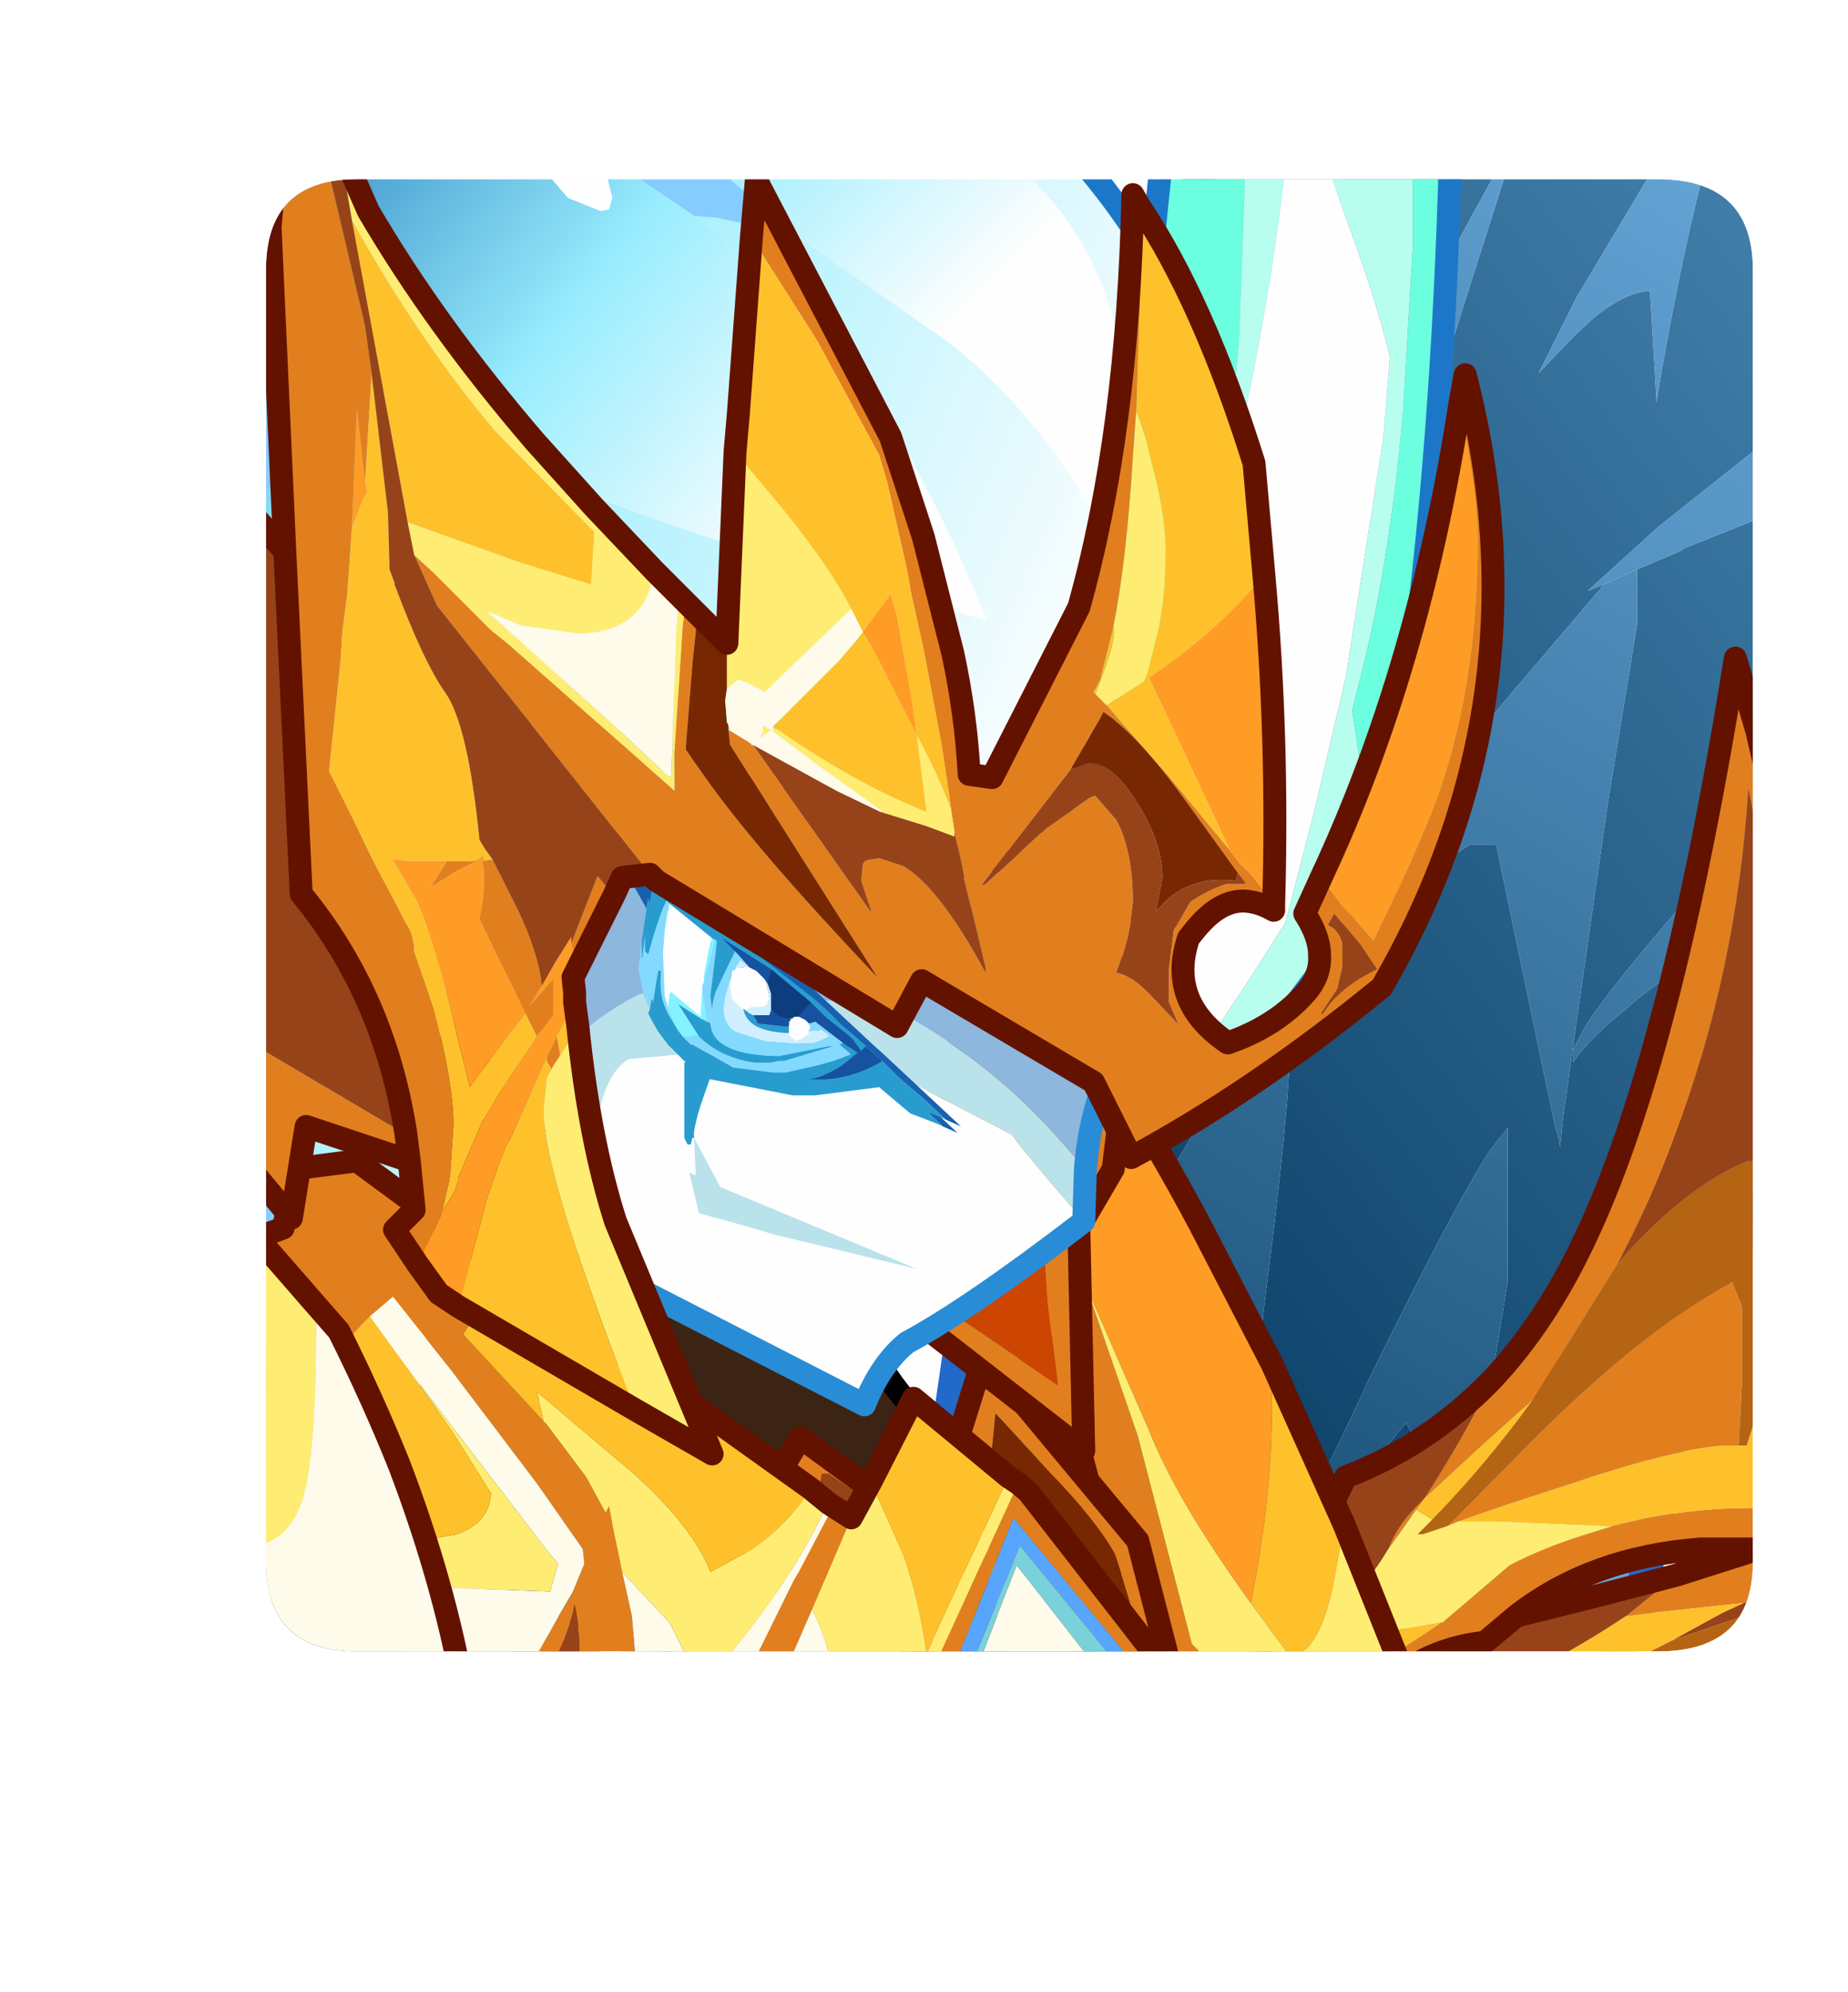 <?xml version="1.0" encoding="UTF-8" standalone="no"?>
<svg xmlns:ffdec="https://www.free-decompiler.com/flash" xmlns:xlink="http://www.w3.org/1999/xlink" ffdec:objectType="frame" height="72.25px" width="67.05px" xmlns="http://www.w3.org/2000/svg">
  <g transform="matrix(1.0, 0.0, 0.0, 1.0, 9.65, 6.5)">
    <clipPath id="clipPath0" transform="matrix(1.0, 0.0, 0.0, 1.0, 0.0, 0.0)">
      <path d="M50.5 0.0 Q53.95 0.0 53.95 3.3 L53.95 50.15 Q53.95 53.4 50.5 53.4 L3.3 53.4 Q0.0 53.4 0.0 50.15 L0.0 3.3 Q0.0 0.0 3.3 0.0 L50.5 0.0" fill="#000000" fill-rule="evenodd" stroke="none"/>
    </clipPath>
    <g clip-path="url(#clipPath0)">
      <filter id="filter0">
        <feColorMatrix in="SourceGraphic" result="filterResult0" type="matrix" values="0 0 0 0 0.42,0 0 0 0 1.0,0 0 0 0 0.878,0 0 0 1 0"/>
        <feConvolveMatrix divisor="25.0" in="filterResult0" kernelMatrix="1 1 1 1 1 1 1 1 1 1 1 1 1 1 1 1 1 1 1 1 1 1 1 1 1" order="5 5" result="filterResult1"/>
        <feComposite in="SourceGraphic" in2="filterResult1" operator="over" result="filterResult2"/>
      </filter>
      <use ffdec:characterId="3" filter="url(#filter0)" height="48.4" transform="matrix(1.188, 0.0, 0.0, 1.188, 22.775, -1.584)" width="29.15" xlink:href="#sprite0"/>
      <filter id="filter1">
        <feColorMatrix in="SourceGraphic" result="filterResult3" type="matrix" values="0 0 0 0 0.557,0 0 0 0 1.0,0 0 0 0 1.0,0 0 0 1 0"/>
        <feConvolveMatrix divisor="40.0" in="filterResult3" kernelMatrix="1 1 1 1 1 1 1 1 1 1 1 1 1 1 1 1 1 1 1 1 1 1 1 1 1 1 1 1 1 1 1 1 1 1 1 1 1 1 1 1" order="8 5" result="filterResult4"/>
        <feComposite in="SourceGraphic" in2="filterResult4" operator="over" result="filterResult5"/>
      </filter>
      <use ffdec:characterId="5" filter="url(#filter1)" height="12.35" transform="matrix(-1.188, 0.0, 0.0, 1.188, 13.38, 40.771)" width="13.35" xlink:href="#sprite1"/>
      <filter id="filter3">
        <feColorMatrix in="SourceGraphic" result="filterResult7" type="matrix" values="0 0 0 0 0.0,0 0 0 0 1.0,0 0 0 0 1.0,0 0 0 1 0"/>
        <feConvolveMatrix divisor="25.0" in="filterResult7" kernelMatrix="1 1 1 1 1 1 1 1 1 1 1 1 1 1 1 1 1 1 1 1 1 1 1 1 1" order="5 5" result="filterResult8"/>
        <feComposite in="SourceGraphic" in2="filterResult8" operator="over" result="filterResult9"/>
      </filter>
      <use ffdec:characterId="10" filter="url(#filter3)" height="60.8" transform="matrix(-1.188, 0.0, 0.0, 1.188, 55.748, -6.509)" width="55.05" xlink:href="#sprite2"/>
    </g>
    <use ffdec:characterId="11" height="53.4" transform="matrix(1.0, 0.0, 0.0, 1.0, 0.0, 0.0)" width="53.95" xlink:href="#shape6"/>
  </g>
  <defs>
    <g id="sprite0" transform="matrix(1.0, 0.0, 0.0, 1.0, -0.4, -151.3)">
      <use ffdec:characterId="2" height="48.4" transform="matrix(1.0, 0.0, 0.0, 1.0, 0.4, 151.3)" width="29.15" xlink:href="#shape1"/>
    </g>
    <g id="shape1" transform="matrix(1.0, 0.0, 0.0, 1.0, -0.4, -151.3)">
      <path d="M29.05 176.35 L29.05 181.2 Q27.0 183.75 25.25 186.5 L25.05 186.85 24.85 187.15 24.7 187.9 24.45 189.05 23.3 195.55 Q23.1 196.65 21.8 199.2 L14.8 199.2 17.4 194.35 18.0 193.25 18.15 193.0 18.25 192.85 19.4 190.85 19.95 189.9 21.7 187.0 21.8 186.8 25.05 181.75 25.8 180.65 27.65 178.05 27.8 177.85 28.55 176.9 29.05 176.35 M2.25 199.2 L0.9 199.2 1.1 197.4 2.95 184.7 Q9.65 169.6 9.55 166.8 L9.55 162.2 9.55 158.0 Q9.55 154.7 9.8 151.8 L14.4 151.8 Q11.85 158.6 11.2 163.45 L10.9 168.05 10.9 169.65 Q9.0 173.95 6.8 180.45 2.4 193.2 2.25 199.2" fill="url(#gradient0)" fill-rule="evenodd" stroke="none"/>
      <path d="M29.0 151.8 L28.05 154.9 27.25 158.0 29.05 155.7 29.05 159.1 27.65 160.15 23.75 163.25 21.6 165.2 22.1 165.0 18.95 168.7 17.85 170.05 Q14.15 174.65 13.65 175.7 14.1 175.25 15.6 174.5 L18.0 172.95 18.8 172.95 20.2 179.65 20.6 181.55 20.7 181.85 20.75 182.2 20.8 181.7 20.85 181.25 21.2 178.75 21.85 174.2 22.2 171.75 23.1 166.25 23.1 164.55 24.4 164.0 24.55 163.9 29.05 162.1 29.05 169.8 26.6 172.4 Q22.75 176.65 21.55 178.45 L21.15 179.2 21.15 179.6 Q21.6 178.9 22.85 177.9 L22.95 177.8 Q24.1 176.85 24.9 176.5 L25.05 176.45 25.05 177.55 24.1 178.25 23.6 179.45 Q21.3 184.8 19.4 190.8 L19.4 190.85 18.25 192.85 18.15 193.0 18.0 193.25 18.1 192.75 19.15 186.3 19.15 181.6 18.6 182.3 Q17.5 184.0 14.85 189.4 L14.65 189.85 10.9 197.7 10.9 198.1 Q11.3 196.8 13.05 194.35 L15.8 190.9 16.05 190.6 16.6 191.6 17.4 194.35 14.8 199.2 2.25 199.2 Q2.4 193.2 6.8 180.45 9.0 173.95 10.9 169.65 L10.9 168.05 11.2 163.45 Q11.85 158.6 14.4 151.8 L19.15 151.8 Q17.05 155.45 14.75 160.25 12.7 164.65 11.9 166.8 L15.65 162.3 15.85 165.1 15.85 165.25 Q16.35 161.0 17.9 156.2 L19.3 151.8 23.95 151.8 23.7 152.15 21.25 156.25 20.1 158.55 21.2 157.4 21.8 156.85 Q22.8 156.05 23.5 156.05 L23.65 158.6 23.7 159.45 23.8 158.8 Q24.55 154.5 25.3 151.8 L29.0 151.8 M29.05 173.25 L29.05 174.95 28.5 175.25 29.05 173.25 M12.5 176.85 L8.4 183.7 Q4.35 190.6 3.85 192.2 L6.3 189.35 Q8.25 186.9 9.35 186.7 9.35 188.45 10.1 197.05 10.9 194.0 11.6 188.15 L11.7 187.15 Q12.5 181.0 12.5 179.0 L12.5 176.85 M27.8 177.85 L28.0 177.1 28.05 177.1 28.55 176.9 27.8 177.85 M28.15 176.65 L28.2 176.45 28.35 175.8 Q28.55 175.95 28.15 176.65" fill="url(#gradient1)" fill-rule="evenodd" stroke="none"/>
      <path d="M29.0 151.8 L29.05 151.8 29.05 155.7 27.25 158.0 28.05 154.9 29.0 151.8 M29.05 159.1 L29.05 162.1 24.55 163.9 24.4 164.0 23.1 164.55 22.1 165.0 21.6 165.2 23.75 163.25 27.65 160.15 29.05 159.1" fill="url(#gradient2)" fill-rule="evenodd" stroke="none"/>
      <path d="M29.05 169.8 L29.05 173.25 28.5 175.25 28.35 175.8 28.2 176.45 28.15 176.65 28.0 177.1 27.8 177.85 27.65 178.05 25.8 180.65 25.05 181.75 25.05 177.55 25.05 176.45 24.9 176.5 Q24.1 176.85 22.95 177.8 L22.85 177.9 Q21.6 178.9 21.15 179.6 L21.15 179.2 21.55 178.45 Q22.75 176.65 26.6 172.4 L29.05 169.8 M19.15 151.8 L19.3 151.8 17.9 156.2 Q16.35 161.0 15.85 165.25 L15.85 165.1 15.65 162.3 11.9 166.8 Q12.7 164.65 14.75 160.25 17.05 155.45 19.15 151.8 M23.95 151.8 L25.3 151.8 Q24.55 154.5 23.8 158.8 L23.7 159.45 23.65 158.6 23.5 156.05 Q22.8 156.05 21.8 156.85 L21.2 157.4 20.1 158.55 21.25 156.25 23.7 152.15 23.95 151.8 M22.1 165.0 L23.1 164.55 23.1 166.25 22.2 171.75 21.85 174.2 21.2 178.75 20.85 181.25 20.8 181.7 20.75 182.2 20.7 181.85 20.6 181.55 20.2 179.65 18.8 172.95 18.0 172.95 15.6 174.5 Q14.1 175.25 13.65 175.7 14.15 174.65 17.85 170.05 L18.95 168.7 22.1 165.0 M12.5 176.85 L12.5 179.0 Q12.5 181.0 11.7 187.15 L11.6 188.15 Q10.9 194.0 10.1 197.05 9.35 188.45 9.35 186.7 8.25 186.9 6.3 189.35 L3.85 192.2 Q4.35 190.6 8.4 183.7 L12.5 176.85 M17.4 194.35 L16.6 191.6 16.05 190.6 15.8 190.9 13.05 194.35 Q11.3 196.8 10.9 198.1 L10.9 197.7 14.65 189.85 14.85 189.4 Q17.5 184.0 18.6 182.3 L19.15 181.6 19.15 186.3 18.1 192.75 18.0 193.25 17.4 194.35" fill="url(#gradient3)" fill-rule="evenodd" stroke="none"/>
      <path d="M29.05 174.95 L29.05 176.35 28.55 176.9 28.05 177.1 28.0 177.1 28.15 176.65 Q28.55 175.95 28.35 175.8 L28.5 175.25 29.05 174.95 M19.4 190.85 L19.4 190.8 Q21.3 184.8 23.6 179.45 L24.1 178.25 25.05 177.55 25.05 181.75 21.8 186.8 21.7 187.0 19.95 189.9 19.4 190.85" fill="url(#gradient4)" fill-rule="evenodd" stroke="none"/>
      <path d="M29.05 181.2 Q27.0 183.75 25.25 186.5 L25.05 186.85 24.85 187.15 24.7 187.9 24.45 189.05 23.3 195.55 Q23.1 196.65 21.8 199.2 M0.9 199.2 L1.1 197.4 2.95 184.7 Q9.65 169.6 9.55 166.8 L9.55 162.2 9.55 158.0 Q9.55 154.7 9.8 151.8" fill="none" stroke="#2369cb" stroke-linecap="round" stroke-linejoin="round" stroke-width="1.0"/>
    </g>
    <linearGradient gradientTransform="matrix(0.047, -0.039, 0.03, 0.064, 64.2, 126.85)" gradientUnits="userSpaceOnUse" id="gradient0" spreadMethod="pad" x1="-819.2" x2="819.2">
      <stop offset="0.0" stop-color="#68a7d5"/>
      <stop offset="1.0" stop-color="#b1f0ff"/>
    </linearGradient>
    <linearGradient gradientTransform="matrix(0.049, -0.037, -0.02, -0.026, 38.9, 160.5)" gradientUnits="userSpaceOnUse" id="gradient1" spreadMethod="pad" x1="-819.2" x2="819.2">
      <stop offset="0.0" stop-color="#003358"/>
      <stop offset="0.898" stop-color="#83caff"/>
    </linearGradient>
    <linearGradient gradientTransform="matrix(0.048, -0.074, -0.008, -0.005, 53.3, 197.0)" gradientUnits="userSpaceOnUse" id="gradient2" spreadMethod="pad" x1="-819.2" x2="819.2">
      <stop offset="0.0" stop-color="#003358"/>
      <stop offset="0.898" stop-color="#83caff"/>
    </linearGradient>
    <linearGradient gradientTransform="matrix(0.029, -0.045, -0.005, -0.003, 45.1, 182.05)" gradientUnits="userSpaceOnUse" id="gradient3" spreadMethod="pad" x1="-819.2" x2="819.2">
      <stop offset="0.0" stop-color="#003358"/>
      <stop offset="0.898" stop-color="#83caff"/>
    </linearGradient>
    <linearGradient gradientTransform="matrix(0.073, -0.062, -0.007, -0.008, 98.2, 133.95)" gradientUnits="userSpaceOnUse" id="gradient4" spreadMethod="pad" x1="-819.2" x2="819.2">
      <stop offset="0.0" stop-color="#003358"/>
      <stop offset="0.898" stop-color="#83caff"/>
    </linearGradient>
    <g id="sprite1" transform="matrix(1.0, 0.0, 0.0, 1.0, -7.55, -237.7)">
      <use ffdec:characterId="4" height="12.35" transform="matrix(1.0, 0.0, 0.0, 1.0, 7.55, 237.7)" width="13.35" xlink:href="#shape2"/>
    </g>
    <g id="shape2" transform="matrix(1.0, 0.0, 0.0, 1.0, -7.55, -237.7)">
      <path d="M8.05 249.55 L19.75 238.8 20.4 238.2 20.4 247.9 18.35 249.55 8.05 249.55" fill="url(#gradient5)" fill-rule="evenodd" stroke="none"/>
      <path d="M20.4 247.9 L20.4 248.05 19.1 249.1 18.6 249.55 18.35 249.55 20.4 247.9" fill="url(#gradient6)" fill-rule="evenodd" stroke="none"/>
      <path d="M20.4 248.05 L20.4 249.55 18.6 249.55 19.1 249.1 20.4 248.05" fill="url(#gradient7)" fill-rule="evenodd" stroke="none"/>
      <path d="M8.05 249.55 L19.75 238.8 20.4 238.2" fill="none" stroke="#2369cb" stroke-linecap="round" stroke-linejoin="round" stroke-width="1.0"/>
    </g>
    <linearGradient gradientTransform="matrix(0.073, -0.048, -0.04, -0.06, 74.9, 209.3)" gradientUnits="userSpaceOnUse" id="gradient5" spreadMethod="pad" x1="-819.2" x2="819.2">
      <stop offset="0.0" stop-color="#68a7d5"/>
      <stop offset="1.0" stop-color="#98dfff"/>
    </linearGradient>
    <linearGradient gradientTransform="matrix(0.044, -0.043, 0.037, 0.038, 60.95, 224.65)" gradientUnits="userSpaceOnUse" id="gradient6" spreadMethod="pad" x1="-819.2" x2="819.2">
      <stop offset="0.0" stop-color="#003358"/>
      <stop offset="0.925" stop-color="#54b6ff"/>
    </linearGradient>
    <linearGradient gradientTransform="matrix(0.023, -0.027, -0.007, -0.006, 74.45, 215.3)" gradientUnits="userSpaceOnUse" id="gradient7" spreadMethod="pad" x1="-819.2" x2="819.2">
      <stop offset="0.0" stop-color="#003358"/>
      <stop offset="1.0" stop-color="#399ee9"/>
    </linearGradient>
    <g id="sprite2" transform="matrix(1.0, 0.0, 0.0, 1.0, -52.1, -25.2)">
      <use ffdec:characterId="6" height="52.5" transform="matrix(1.0, 0.0, 0.0, 1.0, 52.1, 29.1)" width="55.05" xlink:href="#shape3"/>
      <filter id="filter2">
        <feConvolveMatrix divisor="25.0" in="SourceGraphic" kernelMatrix="1 1 1 1 1 1 1 1 1 1 1 1 1 1 1 1 1 1 1 1 1 1 1 1 1" order="5 5" result="filterResult6"/>
      </filter>
      <use ffdec:characterId="8" filter="url(#filter2)" height="9.55" style="mix-blend-mode: overlay" transform="matrix(-1.0, 0.0, 0.0, 1.0, 88.6, 50.4)" width="10.8" xlink:href="#sprite3"/>
      <use ffdec:characterId="9" height="60.8" transform="matrix(1.0, 0.0, 0.0, 1.0, 61.2, 25.2)" width="39.35" xlink:href="#shape5"/>
    </g>
    <g id="shape3" transform="matrix(1.0, 0.0, 0.0, 1.0, -52.1, -29.1)">
      <path d="M99.7 29.45 L99.8 29.45 99.8 35.85 98.65 36.5 91.95 39.75 91.55 40.1 90.0 41.25 99.8 40.05 99.8 46.5 96.35 45.95 90.9 46.0 87.7 46.1 Q86.2 46.3 83.25 47.2 L83.0 47.45 Q92.9 48.25 99.8 55.7 L99.8 62.05 98.15 61.6 96.7 61.6 Q97.55 62.35 99.8 65.05 L99.8 80.75 Q93.1 71.45 93.1 60.05 93.1 57.65 93.25 55.7 91.2 52.3 89.7 51.45 88.4 50.75 84.3 50.75 L78.1 51.35 72.6 51.9 Q71.15 51.9 70.85 47.65 L70.05 37.5 Q71.3 33.4 74.05 30.2 L74.7 29.45 77.05 29.45 Q72.85 32.55 72.85 37.55 L73.1 41.5 73.15 41.9 74.35 39.9 Q76.4 36.8 78.9 35.15 L82.9 32.35 85.3 31.85 85.95 31.8 83.4 33.8 Q80.55 36.4 78.0 41.85 L77.0 44.15 85.25 41.7 Q95.7 38.25 97.5 35.25 98.75 33.1 99.4 30.8 L99.7 29.45" fill="url(#gradient8)" fill-rule="evenodd" stroke="none"/>
      <path d="M99.8 35.85 L99.8 40.05 90.0 41.25 91.55 40.1 91.95 39.75 98.65 36.5 99.8 35.85 M99.8 46.5 L99.8 55.7 Q92.9 48.25 83.0 47.45 L83.25 47.2 Q86.2 46.3 87.7 46.1 L90.9 46.0 96.35 45.95 99.8 46.5 M99.8 62.05 L99.8 65.05 Q97.55 62.35 96.7 61.6 L98.15 61.6 99.8 62.05 M86.25 29.45 L89.45 29.45 85.95 31.8 85.3 31.85 82.9 32.35 86.1 29.6 86.25 29.45" fill="url(#gradient9)" fill-rule="evenodd" stroke="none"/>
      <path d="M89.45 29.45 L99.7 29.45 99.4 30.8 Q98.75 33.1 97.5 35.25 95.7 38.25 85.25 41.7 L77.0 44.15 78.0 41.85 Q80.55 36.4 83.4 33.8 L85.95 31.8 89.45 29.45 M88.65 30.45 L88.45 31.25 88.55 31.6 88.8 31.65 89.8 31.25 90.4 30.55 90.4 30.25 90.4 30.15 90.35 30.05 90.25 30.0 90.15 29.9 90.0 29.85 89.85 29.8 89.15 29.85 Q88.75 30.1 88.65 30.45" fill="url(#gradient10)" fill-rule="evenodd" stroke="none"/>
      <path d="M88.65 30.45 Q88.75 30.1 89.15 29.85 L89.85 29.8 90.0 29.85 90.15 29.9 90.25 30.0 90.35 30.05 90.4 30.15 90.4 30.25 90.4 30.55 89.8 31.25 88.8 31.65 88.55 31.6 88.45 31.25 88.65 30.45" fill="#ffffff" fill-rule="evenodd" stroke="none"/>
      <path d="M77.05 29.45 L86.25 29.45 86.1 29.6 82.9 32.35 78.9 35.15 Q76.4 36.8 74.35 39.9 L73.15 41.9 73.1 41.5 72.85 37.55 Q72.85 32.55 77.05 29.45" fill="url(#gradient11)" fill-rule="evenodd" stroke="none"/>
      <path d="M99.8 80.75 Q93.1 71.45 93.1 60.05 93.1 57.65 93.25 55.7 91.2 52.3 89.7 51.45 88.4 50.75 84.3 50.75 L78.1 51.35 72.6 51.9 Q71.15 51.9 70.85 47.65 L70.05 37.5 Q71.3 33.4 74.05 30.2 L74.7 29.45" fill="none" stroke="#1d77c9" stroke-linecap="round" stroke-linejoin="round" stroke-width="0.7"/>
      <path d="M52.45 52.0 L53.5 47.5 54.15 45.3 Q56.1 57.5 58.75 63.05 59.95 65.6 61.6 67.35 62.45 69.1 63.65 70.95 L63.95 71.25 Q64.55 71.9 64.75 72.5 L64.25 71.8 63.9 71.3 63.65 70.95 61.75 69.2 60.3 67.9 57.75 63.8 Q56.75 61.95 56.0 59.9 54.1 54.85 53.75 49.3 L52.6 55.4 52.45 56.25 52.45 52.0 M68.5 80.45 L66.85 80.45 66.85 79.1 Q65.8 77.4 64.6 76.45 L63.7 75.9 Q62.8 75.45 61.8 75.35 L60.85 74.55 Q58.55 72.75 55.2 72.5 L53.75 72.5 53.4 72.5 53.75 72.6 55.95 73.3 57.5 74.55 57.15 74.5 53.9 74.15 53.75 74.1 53.7 74.05 52.45 73.5 52.45 72.15 52.7 72.25 52.45 71.55 52.45 62.6 52.5 62.95 52.75 65.25 52.75 65.45 52.8 66.2 52.75 66.05 52.7 65.9 53.0 69.4 53.2 71.25 53.8 71.25 Q55.75 71.25 57.9 71.8 L58.7 72.05 Q60.0 72.45 61.05 73.0 L63.1 74.75 63.15 74.75 63.2 74.8 63.95 75.3 64.75 75.8 65.0 75.95 67.65 77.7 68.5 80.45 M52.45 77.8 L52.45 74.85 53.75 75.15 57.2 76.15 57.65 76.3 58.3 76.6 53.95 77.45 52.45 77.8 M62.95 71.8 L62.6 71.65 61.15 71.15 59.15 70.5 Q55.45 69.25 54.05 69.35 L53.95 67.5 53.95 66.6 53.95 65.1 54.25 64.35 Q57.25 65.95 61.1 69.95 L62.8 71.65 62.95 71.8 M52.7 72.25 L52.8 72.5 53.4 72.5 52.8 72.5 52.7 72.25" fill="#e27f1f" fill-rule="evenodd" stroke="none"/>
      <path d="M61.6 67.35 Q63.55 69.35 66.05 70.3 L69.85 78.15 69.65 80.45 68.5 80.45 67.65 77.7 67.3 76.65 65.9 74.2 65.7 73.9 65.0 72.9 64.75 72.5 Q64.55 71.9 63.95 71.25 L63.65 70.95 Q62.45 69.1 61.6 67.35 M66.85 80.45 L64.85 80.45 63.65 78.35 63.5 78.15 63.3 77.85 63.05 77.7 62.75 77.5 61.55 76.85 60.4 76.25 Q58.75 75.4 57.5 74.55 L55.95 73.3 58.25 73.9 60.85 74.55 61.8 75.35 Q62.8 75.45 63.7 75.9 L64.6 76.45 Q65.8 77.4 66.85 79.1 L66.85 80.45 M52.45 74.1 L52.45 73.5 53.7 74.05 53.75 74.1 53.9 74.15 54.55 74.45 56.1 75.3 53.75 74.5 52.55 74.1 52.45 74.1 M52.45 62.6 L52.45 56.25 52.6 55.4 53.75 49.3 Q54.1 54.85 56.0 59.9 56.75 61.95 57.75 63.8 L57.45 63.45 Q55.7 61.55 54.1 60.8 L53.75 60.65 53.05 60.65 53.05 63.55 53.4 66.05 53.05 65.7 52.75 65.45 52.75 65.25 52.5 62.95 52.45 62.6" fill="#984319" fill-rule="evenodd" stroke="none"/>
      <path d="M52.45 74.85 L52.45 74.1 52.55 74.1 53.75 74.5 56.1 75.3 58.2 76.35 58.55 76.55 58.3 76.6 57.65 76.3 57.2 76.15 53.75 75.15 52.45 74.85 M63.4 71.6 L63.85 72.05 63.7 72.05 62.95 71.8 62.8 71.65 61.1 69.95 Q57.25 65.95 54.25 64.35 L53.95 65.1 53.95 66.6 53.95 67.5 54.05 69.35 53.8 69.35 53.55 68.55 52.8 66.2 52.75 65.45 53.05 65.7 53.4 66.05 53.05 63.55 53.05 60.65 53.75 60.65 54.1 60.8 Q55.7 61.55 57.45 63.45 L57.75 63.8 60.3 67.9 Q61.7 69.85 63.4 71.6" fill="#b66414" fill-rule="evenodd" stroke="none"/>
      <path d="M62.5 80.45 L59.95 80.45 59.25 80.1 Q56.75 78.95 52.65 78.25 L52.45 78.25 52.45 77.8 53.95 77.45 58.3 76.6 58.55 76.55 58.2 76.35 61.55 76.85 62.75 77.5 63.05 77.7 63.3 77.85 63.5 78.15 63.0 79.3 62.5 80.45 M57.9 71.8 L61.55 71.65 62.6 71.65 62.95 71.8 63.7 72.05 63.85 72.05 63.4 71.6 63.9 71.3 64.25 71.8 64.75 72.5 65.0 72.9 65.7 73.9 65.9 74.2 65.45 75.15 64.6 75.0 63.15 74.75 63.1 74.75 61.05 73.0 Q60.0 72.45 58.7 72.05 L57.9 71.8" fill="#ffee72" fill-rule="evenodd" stroke="none"/>
      <path d="M64.85 80.45 L62.5 80.45 63.0 79.3 63.5 78.15 63.65 78.35 64.85 80.45 M59.95 80.45 L52.45 80.45 52.45 78.25 52.65 78.25 Q56.75 78.95 59.25 80.1 L59.95 80.45 M62.6 71.65 L61.55 71.65 57.9 71.8 Q55.75 71.25 53.8 71.25 L53.2 71.25 53.0 69.4 52.7 65.9 52.75 66.05 52.8 66.2 53.55 68.55 53.8 69.35 54.05 69.35 Q55.45 69.25 59.15 70.5 L61.15 71.15 62.6 71.65 M63.15 74.75 L64.6 75.0 65.45 75.15 65.9 74.2 67.3 76.65 67.65 77.7 65.0 75.95 64.75 75.8 63.95 75.3 63.2 74.8 63.15 74.75 M63.9 71.3 L63.4 71.6 Q61.7 69.85 60.3 67.9 L61.75 69.2 63.65 70.95 63.9 71.3 M56.1 75.3 L54.55 74.45 53.9 74.15 57.15 74.5 57.5 74.55 Q58.75 75.4 60.4 76.25 L61.55 76.85 58.2 76.35 56.1 75.3" fill="#ffc22c" fill-rule="evenodd" stroke="none"/>
      <path d="M52.45 52.0 L53.5 47.5 54.15 45.3 Q56.1 57.5 58.75 63.05 59.95 65.6 61.6 67.35 63.55 69.35 66.05 70.3 L69.85 78.15 69.65 80.45 M52.45 72.15 L52.7 72.25 52.45 71.55 M53.4 72.5 L52.8 72.5 52.7 72.25 M60.85 74.55 Q58.55 72.75 55.2 72.5 L53.75 72.5 53.4 72.5 53.75 72.6 55.95 73.3 58.25 73.9 60.85 74.55 61.8 75.35 Q62.8 75.45 63.7 75.9 L64.6 76.45 Q65.8 77.4 66.85 79.1 L66.85 80.45" fill="none" stroke="#631200" stroke-linecap="round" stroke-linejoin="round" stroke-width="0.7"/>
      <path d="M81.4 64.15 Q84.3 63.35 93.35 56.7 93.35 69.15 95.25 71.1 90.0 74.5 84.45 77.05 77.15 80.45 73.25 80.45 L72.75 80.3 Q74.3 74.55 74.1 70.85 79.9 69.8 81.4 64.15" fill="#3c2415" fill-rule="evenodd" stroke="none"/>
      <path d="M81.4 64.15 Q79.9 69.8 74.1 70.85 74.3 74.55 72.75 80.3 L73.25 80.45 Q77.15 80.45 84.45 77.05 90.0 74.5 95.25 71.1 93.35 69.15 93.35 56.7 84.3 63.35 81.4 64.15 Z" fill="none" stroke="#000000" stroke-linecap="round" stroke-linejoin="round" stroke-width="0.7"/>
      <path d="M76.35 53.6 L76.45 53.4 Q77.2 55.7 77.2 58.0 76.75 63.05 74.95 67.05 L74.85 67.15 Q72.85 73.6 72.5 78.7 L72.15 80.85 70.05 80.85 70.3 79.15 70.7 76.35 67.55 78.75 68.45 77.9 70.6 75.55 70.75 75.4 72.4 69.05 73.95 64.55 73.95 64.5 75.75 59.05 76.1 56.65 76.25 54.9 76.35 53.6 M64.4 76.0 L65.25 79.25 65.6 80.25 65.35 80.45 65.45 80.85 64.7 80.85 Q64.25 78.75 64.25 76.45 L64.4 76.0" fill="#e27f1f" fill-rule="evenodd" stroke="none"/>
      <path d="M76.35 53.6 L76.25 54.9 76.1 56.65 75.75 59.05 73.95 64.5 73.95 64.55 72.05 68.9 Q71.2 71.05 68.95 74.15 68.3 70.95 68.3 68.15 L68.3 66.85 70.5 62.6 Q73.1 57.7 76.35 53.6" fill="#ff9d25" fill-rule="evenodd" stroke="none"/>
      <path d="M68.3 66.85 L68.3 68.15 Q68.3 70.95 68.95 74.15 L67.7 75.85 67.25 75.55 Q66.65 74.95 66.35 73.15 L66.1 71.75 68.3 66.85" fill="#ffc22c" fill-rule="evenodd" stroke="none"/>
      <path d="M73.95 64.55 L72.4 69.05 70.75 75.4 70.6 75.55 68.45 77.9 67.55 78.75 65.65 80.3 65.6 80.25 65.25 79.25 64.4 76.0 66.1 71.75 66.35 73.15 Q66.65 74.95 67.25 75.55 L67.7 75.85 68.95 74.15 Q71.2 71.05 72.05 68.9 L73.95 64.55" fill="#ffee72" fill-rule="evenodd" stroke="none"/>
      <path d="M66.25 80.85 L66.75 80.3 Q67.9 79.15 68.5 79.15 68.95 79.15 69.45 80.3 L69.75 80.85 66.25 80.85" fill="#984319" fill-rule="evenodd" stroke="none"/>
      <path d="M67.55 78.75 L70.7 76.35 70.3 79.15 70.05 80.85 69.75 80.85 69.45 80.3 Q68.95 79.15 68.5 79.15 67.9 79.15 66.75 80.3 L66.25 80.85 65.45 80.85 65.35 80.45 65.6 80.25 65.65 80.3 67.55 78.75" fill="#772802" fill-rule="evenodd" stroke="none"/>
      <path d="M72.15 80.85 L72.5 78.7 Q72.85 73.6 74.85 67.15 L74.95 67.05 Q76.75 63.05 77.2 58.0 77.2 55.7 76.45 53.4 L76.35 53.6 Q73.1 57.7 70.5 62.6 L68.3 66.85 66.1 71.75 64.4 76.0 64.25 76.45 Q64.25 78.75 64.7 80.85" fill="none" stroke="#631200" stroke-linecap="round" stroke-linejoin="round" stroke-width="0.7"/>
      <path d="M73.65 80.05 Q75.8 75.5 78.5 72.9 80.15 71.3 81.85 70.2 L82.05 70.2 Q82.15 71.15 84.25 75.6 L85.85 78.8 88.95 79.2 92.95 79.7 92.95 79.8 92.3 80.05 73.65 80.05" fill="#984319" fill-rule="evenodd" stroke="none"/>
      <path d="M92.3 80.05 L92.95 79.8 92.95 79.7 88.95 79.2 85.85 78.8 84.25 75.6 Q82.15 71.15 82.05 70.2 L81.85 70.2 Q80.15 71.3 78.5 72.9 75.8 75.5 73.65 80.05 L72.3 80.05 73.2 75.65 73.6 75.75 82.7 69.1 87.05 76.45 100.45 75.95 102.0 75.85 101.45 76.55 98.75 80.05 92.3 80.05" fill="#e27f1f" fill-rule="evenodd" stroke="none"/>
      <path d="M98.75 80.05 L101.45 76.55 106.55 79.9 106.45 80.05 98.75 80.05" fill="#190e07" fill-rule="evenodd" stroke="none"/>
      <path d="M100.45 75.95 L87.05 76.45 97.15 73.75 100.45 75.95 M73.6 75.75 L73.2 75.65 72.3 80.05 71.3 80.05 72.85 74.8 73.6 75.75 M106.8 80.05 L106.45 80.05 106.55 79.9 106.8 80.05" fill="#3c2415" fill-rule="evenodd" stroke="none"/>
      <path d="M98.75 80.05 L101.45 76.55 102.0 75.85 100.45 75.95 87.05 76.45 82.7 69.1 73.6 75.75 73.2 75.65 72.3 80.05" fill="none" stroke="#631200" stroke-linecap="round" stroke-linejoin="round" stroke-width="0.7"/>
      <path d="M106.8 80.05 L106.55 79.9 101.45 76.55 M100.45 75.95 L97.15 73.75 87.05 76.45 M73.6 75.75 L72.85 74.8 71.3 80.05" fill="none" stroke="#380f06" stroke-linecap="round" stroke-linejoin="round" stroke-width="0.7"/>
      <path d="M76.2 74.1 L76.2 73.2 Q76.25 71.75 75.7 71.75 74.95 71.75 73.85 73.45 L71.75 77.15 71.85 76.75 72.95 73.1 73.1 72.65 Q73.65 71.65 75.1 70.15 L76.75 68.35 77.1 71.9 77.0 72.3 76.2 74.1" fill="#772802" fill-rule="evenodd" stroke="none"/>
      <path d="M71.75 77.15 L73.85 73.45 Q74.95 71.75 75.7 71.75 76.25 71.75 76.2 73.2 L76.2 74.1 75.8 74.65 75.85 73.0 74.85 74.7 Q73.5 77.4 72.45 81.25 L71.6 81.25 71.3 78.55 71.75 77.15" fill="#984319" fill-rule="evenodd" stroke="none"/>
      <path d="M76.2 74.1 L77.0 72.3 77.1 71.9 76.75 68.35 75.1 70.15 Q73.65 71.65 73.1 72.65 L72.95 73.1 71.85 76.75 71.75 77.15 71.3 78.55 71.6 81.25 70.55 81.25 70.4 80.0 72.4 72.25 77.1 66.6 78.1 69.8 75.9 79.6 75.2 81.25 72.45 81.25 Q73.5 77.4 74.85 74.7 L75.85 73.0 75.8 74.65 76.2 74.1" fill="#e27f1f" fill-rule="evenodd" stroke="none"/>
      <path d="M75.2 81.25 L75.9 79.6 78.1 69.8 77.1 66.6 72.4 72.25 70.4 80.0 70.55 81.25" fill="none" stroke="#631200" stroke-linecap="round" stroke-linejoin="round" stroke-width="0.7"/>
      <path d="M91.7 64.0 L96.25 60.65 98.6 60.95 98.2 61.45 98.5 62.7 Q100.45 63.5 103.85 63.25 L100.5 73.25 93.3 79.1 93.25 79.1 91.7 80.85 88.05 80.85 87.85 79.85 87.55 77.75 87.75 77.55 87.7 76.35 87.85 74.55 88.15 73.2 88.45 71.75 88.5 71.45 88.55 71.2 88.65 71.4 89.25 70.3 90.45 68.7 90.55 68.6 93.0 65.95 91.95 64.25 91.7 64.0 M85.0 80.85 L83.15 80.85 83.65 80.05 84.75 80.25 84.85 80.1 82.35 74.35 81.15 71.55 81.7 71.2 82.75 73.2 82.9 73.45 84.8 77.3 85.15 78.05 85.4 78.45 85.75 79.6 85.8 79.75 85.0 80.85 M79.5 80.85 L79.3 80.85 80.2 79.25 80.25 79.3 79.5 80.85 M78.8 80.85 L77.9 80.85 79.05 78.95 79.1 78.85 76.2 71.55 70.05 79.0 70.1 80.85 69.15 80.85 69.1 79.3 75.75 70.75 76.05 70.5 78.55 75.95 78.8 76.55 79.9 79.0 78.8 80.85 M95.85 65.4 L95.15 64.8 93.4 67.0 90.75 70.5 89.35 72.5 89.3 72.95 89.65 73.8 90.0 74.4 91.15 76.45 91.2 76.55 92.15 77.85 92.55 77.4 Q94.0 76.05 96.4 74.65 L96.7 74.5 97.8 73.8 100.3 72.25 99.85 71.35 99.25 70.1 Q97.75 67.4 96.0 65.55 L95.85 65.4 M92.1 78.65 L90.95 77.15 Q90.05 75.9 89.65 74.45 L89.6 74.2 89.55 74.45 Q89.35 75.6 89.55 76.95 L89.55 78.25 89.6 79.15 89.85 78.7 Q90.25 78.15 90.55 78.15 91.05 78.15 91.05 78.75 L90.9 80.2 91.3 79.6 92.1 78.65" fill="#e27f1f" fill-rule="evenodd" stroke="none"/>
      <path d="M76.05 70.5 L76.35 70.3 78.45 74.8 78.85 75.7 Q79.05 74.15 79.55 72.7 L80.55 70.45 81.15 71.55 82.35 74.35 Q81.6 75.75 81.6 77.75 L81.7 78.2 81.0 77.9 79.45 76.9 79.4 76.8 78.85 75.7 78.8 76.55 78.55 75.95 76.05 70.5 M81.85 71.1 L82.4 70.65 Q83.05 71.75 84.25 72.55 L85.45 73.2 Q86.0 71.8 87.85 70.15 L88.15 69.9 90.75 67.7 90.55 68.6 90.45 68.7 89.25 70.3 88.65 71.4 88.55 71.2 88.5 71.45 88.45 71.75 88.15 73.2 86.7 74.75 86.05 76.05 85.75 76.95 84.65 75.45 Q82.9 73.3 81.85 71.1 M99.85 71.35 L100.3 72.25 97.8 73.8 96.7 74.5 Q95.3 73.7 93.05 73.7 L90.35 73.8 90.1 72.95 90.4 72.6 94.65 67.05 93.35 68.9 92.25 70.65 92.15 70.8 Q92.2 71.7 93.2 72.05 L97.7 72.85 99.85 71.35" fill="#ffee72" fill-rule="evenodd" stroke="none"/>
      <path d="M79.3 80.85 L78.8 80.85 79.9 79.0 80.0 79.2 80.2 79.25 79.3 80.85 M76.35 70.3 L79.25 67.9 80.55 70.45 79.55 72.7 Q79.05 74.15 78.85 75.7 L78.45 74.8 76.35 70.3 M82.4 70.65 L91.7 64.0 91.95 64.25 93.0 65.95 90.55 68.6 90.75 67.7 88.15 69.9 87.85 70.15 Q86.0 71.8 85.45 73.2 L84.25 72.55 Q83.05 71.75 82.4 70.65 M95.85 65.4 L96.0 65.55 Q97.75 67.4 99.25 70.1 L99.85 71.35 97.7 72.85 93.2 72.05 Q92.2 71.7 92.15 70.8 L92.25 70.65 93.35 68.9 94.65 67.05 95.85 65.4" fill="#ffc22c" fill-rule="evenodd" stroke="none"/>
      <path d="M81.7 71.2 L81.85 71.1 Q82.9 73.3 84.65 75.45 L85.75 76.95 86.05 76.05 86.7 74.75 88.15 73.2 87.85 74.55 87.7 76.35 87.75 77.55 87.55 77.75 85.6 78.9 85.4 78.45 85.15 78.05 84.8 77.3 82.9 73.45 82.75 73.2 81.7 71.2 M96.7 74.5 L96.4 74.65 Q94.0 76.05 92.55 77.4 L92.15 77.85 91.2 76.55 91.15 76.45 90.0 74.4 89.65 73.8 89.3 72.95 89.35 72.5 90.75 70.5 93.4 67.0 95.15 64.8 95.85 65.4 94.65 67.05 90.4 72.6 90.1 72.95 90.35 73.8 93.05 73.7 Q95.3 73.7 96.7 74.5 M78.85 75.7 L79.4 76.8 79.45 76.9 81.0 77.9 81.7 78.2 81.6 77.75 Q81.6 75.75 82.35 74.35 L84.85 80.1 84.75 80.25 83.65 80.05 80.3 79.3 80.25 79.3 80.2 79.25 80.0 79.2 79.9 79.0 78.8 76.55 78.85 75.7 M71.95 78.3 L76.1 73.0 78.2 78.45 71.95 78.3" fill="#fffcec" fill-rule="evenodd" stroke="none"/>
      <path d="M88.05 80.85 L85.0 80.85 85.8 79.75 85.75 79.6 85.4 78.45 85.6 78.9 87.55 77.75 87.85 79.85 88.05 80.85 M79.7 80.85 L79.5 80.85 80.25 79.3 80.3 79.3 79.7 80.85 M92.1 78.65 L91.3 79.6 90.9 80.2 91.05 78.75 Q91.05 78.15 90.55 78.15 90.25 78.15 89.85 78.7 L89.6 79.15 89.55 78.25 89.55 76.95 Q89.35 75.6 89.55 74.45 L89.6 74.2 89.65 74.45 Q90.05 75.9 90.95 77.15 L92.1 78.65" fill="#984319" fill-rule="evenodd" stroke="none"/>
      <path d="M83.15 80.85 L79.7 80.85 80.3 79.3 83.65 80.05 83.15 80.85" fill="#772802" fill-rule="evenodd" stroke="none"/>
      <path d="M77.9 80.85 L77.3 80.85 78.3 78.95 78.15 78.95 71.8 78.8 71.7 80.5 71.7 80.85 70.1 80.85 70.05 79.0 76.2 71.55 79.1 78.85 79.05 78.95 77.9 80.85 M71.0 78.5 L78.55 78.7 76.0 72.4 71.0 78.5" fill="#58a6ff" fill-rule="evenodd" stroke="none"/>
      <path d="M77.3 80.85 L76.95 80.85 78.15 78.95 78.3 78.95 77.3 80.85 M75.7 80.85 L71.7 80.85 71.7 80.5 72.15 80.25 74.65 79.95 75.6 80.35 75.7 80.85" fill="#3d82d0" fill-rule="evenodd" stroke="none"/>
      <path d="M76.95 80.85 L75.7 80.85 75.6 80.35 74.65 79.95 72.15 80.25 71.7 80.5 71.8 78.8 78.15 78.95 76.95 80.85" fill="#203caf" fill-rule="evenodd" stroke="none"/>
      <path d="M71.0 78.5 L76.0 72.4 78.55 78.7 71.0 78.5 M71.95 78.3 L78.2 78.45 76.1 73.0 71.95 78.3" fill="#79d2db" fill-rule="evenodd" stroke="none"/>
      <path d="M91.7 64.0 L96.25 60.65 98.6 60.95 98.2 61.45 98.5 62.7 Q100.45 63.5 103.85 63.25 L100.5 73.25 93.3 79.1 93.25 79.1 91.7 80.85 M69.15 80.85 L69.1 79.3 75.75 70.75 76.05 70.5 76.35 70.3 79.25 67.9 80.55 70.45 81.15 71.55 81.7 71.2 81.85 71.1 82.4 70.65 91.7 64.0" fill="none" stroke="#631200" stroke-linecap="round" stroke-linejoin="round" stroke-width="0.7"/>
      <path d="M73.9 56.95 L77.05 55.15 80.5 63.55 78.65 64.9 74.85 67.5 74.85 67.4 75.15 65.0 75.3 62.7 74.1 60.3 74.05 59.9 74.05 59.6 73.9 56.95" fill="#cd4501" fill-rule="evenodd" stroke="none"/>
      <path d="M80.5 63.55 L80.8 64.25 74.05 69.5 74.2 62.7 73.15 60.9 72.75 57.6 73.9 56.95 74.05 59.6 74.05 59.9 74.1 60.3 75.3 62.7 75.15 65.0 74.85 67.4 74.85 67.5 78.65 64.9 80.5 63.55" fill="#e27f1f" fill-rule="evenodd" stroke="none"/>
      <path d="M80.5 63.55 L80.8 64.25 74.05 69.5 74.2 62.7 73.15 60.9 72.75 57.6 73.9 56.95 77.05 55.15 80.5 63.55 Z" fill="none" stroke="#631200" stroke-linecap="round" stroke-linejoin="round" stroke-width="0.7"/>
      <path d="M69.1 29.85 L71.65 29.85 73.55 48.1 75.1 50.35 74.8 51.0 72.55 48.9 Q69.6 40.5 69.3 35.4 L69.1 29.85 M66.3 54.15 L64.0 51.2 64.15 46.5 Q63.1 39.15 62.85 29.85 L64.05 29.85 64.0 30.8 64.0 32.35 64.0 32.75 64.3 37.75 Q64.7 42.45 65.65 46.1 L65.85 46.9 65.35 50.15 65.95 50.85 66.3 54.15" fill="#6bffe0" fill-rule="evenodd" stroke="none"/>
      <path d="M67.85 29.85 L69.1 29.85 69.3 35.4 Q69.6 40.5 72.55 48.9 L74.8 51.0 74.4 51.9 73.9 51.4 72.35 49.75 Q68.75 38.6 67.85 29.85 M70.45 57.3 L68.25 56.75 66.3 54.15 65.95 50.85 65.35 50.15 65.85 46.9 65.65 46.1 Q64.7 42.45 64.3 37.75 L64.0 32.75 64.0 32.35 64.0 30.8 64.05 29.85 66.75 29.85 65.85 32.4 Q65.1 34.45 64.7 36.1 L64.9 38.55 66.05 45.9 67.05 50.15 67.9 53.4 69.05 55.2 70.45 57.3" fill="#b8fff0" fill-rule="evenodd" stroke="none"/>
      <path d="M74.4 51.9 L71.85 57.6 70.45 57.3 69.05 55.2 67.9 53.4 67.05 50.15 66.05 45.9 64.9 38.55 64.7 36.1 Q65.1 34.45 65.85 32.4 L66.75 29.85 67.85 29.85 Q68.75 38.6 72.35 49.75 L73.9 51.4 74.4 51.9" fill="#ffffff" fill-rule="evenodd" stroke="none"/>
      <path d="M71.65 29.85 L73.55 48.1 75.1 50.35 74.8 51.0 74.4 51.9 71.85 57.6 70.45 57.3 68.25 56.75 66.3 54.15 64.0 51.2 64.15 46.5 Q63.1 39.15 62.85 29.85" fill="none" stroke="#1d77c9" stroke-linecap="round" stroke-linejoin="round" stroke-width="0.7"/>
      <path d="M74.0 60.9 L74.75 60.05 Q76.8 57.7 79.6 56.15 L80.6 55.9 83.7 55.55 85.45 55.55 87.6 55.55 Q89.25 56.4 89.95 57.4 90.15 57.6 90.0 57.9 L90.25 60.5 90.25 61.0 88.9 63.95 88.45 64.15 88.5 64.1 Q89.05 62.55 89.05 61.5 89.05 58.2 87.95 57.55 L84.7 57.25 82.35 57.25 Q81.25 57.4 78.95 58.45 L76.25 59.85 75.95 60.25 75.2 61.15 74.05 62.5 74.0 60.9" fill="#bbe3eb" fill-rule="evenodd" stroke="none"/>
      <path d="M90.25 61.0 L90.25 60.5 90.0 57.9 Q90.15 57.6 89.95 57.4 89.25 56.4 87.6 55.55 L85.45 55.55 83.7 55.55 80.6 55.9 79.6 56.15 Q76.8 57.7 74.75 60.05 L74.0 60.9 Q73.85 58.9 72.9 57.05 L81.15 50.35 92.55 46.4 92.05 57.0 90.25 61.0" fill="#8eb8de" fill-rule="evenodd" stroke="none"/>
      <path d="M74.05 62.5 L75.2 61.15 75.95 60.25 76.25 59.85 78.95 58.45 Q81.25 57.4 82.35 57.25 L84.7 57.25 87.95 57.55 Q89.05 58.2 89.05 61.5 89.05 62.55 88.5 64.1 L88.45 64.15 80.75 68.1 Q80.25 66.85 79.45 66.2 77.5 65.15 74.05 62.5" fill="#ffffff" fill-rule="evenodd" stroke="none"/>
      <path d="M74.0 60.9 L74.05 62.5 Q77.5 65.15 79.45 66.2 80.25 66.85 80.75 68.1 L88.45 64.15 88.9 63.95 90.25 61.0 92.05 57.0 92.55 46.4 81.15 50.35 72.9 57.05 Q73.85 58.9 74.0 60.9 Z" fill="none" stroke="#298dd7" stroke-linecap="round" stroke-linejoin="round" stroke-width="0.7"/>
      <path d="M78.35 59.6 L77.9 59.8 80.15 57.7 80.7 57.2 82.2 55.8 82.35 55.65 85.25 53.25 88.7 50.6 88.7 50.65 87.4 52.95 87.35 52.55 86.9 52.9 86.8 52.8 86.75 52.65 86.7 52.65 85.35 53.55 85.25 53.65 82.7 55.65 82.45 55.85 81.9 56.35 81.6 56.65 80.8 57.35 80.7 57.45 80.3 57.8 79.75 58.35 79.1 58.9 78.35 59.6" fill="#1860b1" fill-rule="evenodd" stroke="none"/>
      <path d="M78.35 59.6 L79.1 58.9 79.75 58.35 80.3 57.8 Q81.4 58.45 82.55 58.35 L81.55 57.95 81.05 57.55 81.5 57.25 81.6 57.3 Q81.45 57.4 81.25 57.6 L81.8 57.8 82.35 57.95 83.25 58.15 83.65 58.15 84.85 58.0 Q85.55 57.75 86.1 57.3 L86.15 57.3 86.4 57.05 86.55 56.85 86.85 56.35 Q87.15 55.75 87.05 55.05 L87.15 55.05 87.3 56.0 87.35 56.15 87.25 56.35 87.05 56.7 86.75 57.1 86.2 57.65 86.25 57.65 86.25 59.95 86.15 60.15 86.05 60.15 85.8 59.0 85.5 58.15 82.95 58.65 82.25 58.65 80.3 58.4 79.65 58.95 79.35 59.2 78.7 59.45 78.45 59.55 78.35 59.6 M80.8 57.35 L81.6 56.65 81.9 56.35 82.45 55.85 82.7 55.65 85.25 53.65 85.35 53.55 86.7 52.65 86.75 52.65 86.8 52.8 86.9 52.9 87.35 52.55 87.4 52.95 87.55 53.95 87.55 54.45 87.45 54.55 86.9 52.9 86.85 52.95 86.8 53.0 85.5 54.05 85.4 54.1 85.35 54.15 85.55 55.8 85.5 56.3 85.35 55.6 84.8 54.45 85.2 54.05 83.7 55.0 82.5 56.0 82.05 56.45 81.3 57.05 81.2 57.15 80.95 57.5 80.8 57.35 M84.25 56.4 L84.35 56.35 84.55 56.2 Q84.45 56.9 83.15 56.95 L83.15 56.9 83.15 56.75 83.2 56.75 84.1 56.65 84.25 56.4 M85.9 57.05 Q85.25 57.7 84.2 57.85 L83.7 57.85 83.45 57.8 83.3 57.8 81.8 57.35 81.95 57.35 83.45 57.65 83.55 57.65 Q85.5 57.6 85.55 56.65 L85.65 56.6 85.85 56.5 Q86.15 56.3 86.55 56.05 L85.9 57.05" fill="#289dd0" fill-rule="evenodd" stroke="none"/>
      <path d="M86.95 53.85 L86.8 53.0 86.85 52.95 86.95 53.85 M85.5 54.05 L85.6 54.4 85.75 55.2 85.75 55.4 85.7 55.2 85.4 54.1 85.5 54.05 M85.8 55.65 L85.85 56.45 86.75 55.7 86.8 55.75 86.85 56.2 86.55 56.85 86.4 57.05 85.9 57.05 86.55 56.05 Q86.15 56.3 85.85 56.5 L85.65 56.6 85.8 55.65" fill="#85f4ff" fill-rule="evenodd" stroke="none"/>
      <path d="M86.8 53.0 L86.95 53.85 87.0 54.5 86.95 55.8 86.85 56.2 86.8 55.75 86.75 55.7 85.85 56.45 85.8 55.65 85.8 55.5 85.75 55.4 85.75 55.2 85.6 54.4 85.5 54.05 86.8 53.0 M83.9 55.3 L84.15 55.05 84.35 54.95 84.5 54.9 84.55 54.95 84.7 54.95 84.75 54.95 84.8 55.0 84.85 55.05 84.9 55.05 84.9 55.1 84.9 55.2 84.95 55.45 84.9 55.9 84.6 56.2 84.55 56.2 84.45 56.25 84.3 56.15 84.25 56.15 83.9 56.15 83.9 56.1 83.85 56.1 83.8 56.05 83.8 56.0 83.75 55.95 83.75 55.85 83.85 55.4 83.9 55.3 M82.55 56.9 L82.55 56.85 82.5 56.85 82.5 56.75 82.5 56.7 82.55 56.7 82.55 56.65 82.65 56.55 82.75 56.5 82.85 56.45 82.9 56.45 83.0 56.45 83.05 56.5 83.1 56.5 83.1 56.55 83.15 56.6 83.15 56.7 83.15 56.75 83.15 56.9 83.15 56.95 83.15 57.0 83.05 57.1 82.95 57.2 82.9 57.15 82.8 57.15 82.75 57.1 82.65 57.05 82.6 57.0 82.55 57.0 82.55 56.9" fill="#ffffff" fill-rule="evenodd" stroke="none"/>
      <path d="M87.55 53.95 L87.65 54.8 87.5 55.55 87.45 55.7 87.3 56.0 87.15 55.05 87.05 55.05 Q87.15 55.75 86.85 56.35 L86.55 56.85 86.85 56.2 86.95 55.8 87.0 54.5 86.95 53.85 86.85 52.95 86.9 52.9 87.45 54.55 87.55 54.45 87.55 53.95 M85.75 55.4 L85.8 55.5 85.8 55.65 85.65 56.6 85.55 56.65 Q85.5 57.6 83.55 57.65 L83.45 57.65 81.95 57.35 81.8 57.35 83.3 57.8 83.45 57.8 83.7 57.85 84.2 57.85 Q85.25 57.7 85.9 57.05 L86.4 57.05 86.15 57.3 86.1 57.3 Q85.55 57.75 84.85 58.0 L83.65 58.15 83.25 58.15 82.35 57.95 81.8 57.8 81.25 57.6 Q81.45 57.4 81.6 57.3 L81.5 57.25 82.35 56.6 82.5 56.65 82.55 56.65 82.55 56.7 82.5 56.7 82.5 56.75 82.5 56.85 82.55 56.85 82.55 56.9 82.15 56.85 82.0 56.95 81.9 57.05 82.4 57.25 83.1 57.25 83.85 57.2 84.8 56.9 Q85.15 56.65 85.15 56.2 L85.1 55.85 84.95 55.35 84.9 55.2 84.9 55.1 84.9 55.05 84.85 55.05 84.8 55.0 84.65 54.7 84.35 54.95 84.8 54.45 85.35 55.6 85.5 56.3 85.55 55.8 85.35 54.15 85.4 54.1 85.7 55.2 85.75 55.4" fill="#85daff" fill-rule="evenodd" stroke="none"/>
      <path d="M80.3 57.8 L80.7 57.45 80.8 57.35 80.95 57.5 81.2 57.15 81.3 57.05 82.05 56.45 82.5 56.0 82.55 56.1 82.9 56.45 82.85 56.45 82.75 56.5 82.65 56.55 82.55 56.65 82.5 56.65 82.35 56.6 81.5 57.25 81.05 57.55 81.55 57.95 82.55 58.35 Q81.4 58.45 80.3 57.8 M83.9 55.3 L83.8 55.45 83.7 55.0 85.2 54.05 84.8 54.45 84.35 54.95 84.15 55.05 83.9 55.3 M83.7 56.15 L83.7 56.25 83.75 56.4 84.25 56.4 84.1 56.65 83.2 56.75 83.15 56.75 83.15 56.7 83.15 56.6 83.1 56.55 83.1 56.5 Q83.55 56.5 83.7 56.15" fill="#1751a1" fill-rule="evenodd" stroke="none"/>
      <path d="M83.8 55.45 L83.9 55.3 83.85 55.4 83.75 55.85 83.75 55.95 83.8 56.0 83.8 56.05 83.85 56.1 83.9 56.1 83.9 56.15 84.25 56.15 84.3 56.15 84.45 56.25 84.55 56.2 84.35 56.35 84.25 56.4 83.75 56.4 83.7 56.25 83.7 56.15 83.7 55.75 83.8 55.45 M84.8 55.0 L84.75 54.95 84.7 54.95 84.55 54.95 84.5 54.9 84.35 54.95 84.65 54.7 84.8 55.0 M84.9 55.2 L84.95 55.35 85.1 55.85 85.15 56.2 Q85.15 56.65 84.8 56.9 L83.85 57.2 83.1 57.25 82.4 57.25 81.9 57.05 82.0 56.95 82.15 56.85 82.55 56.9 82.55 57.0 82.6 57.0 82.65 57.05 82.75 57.1 82.8 57.15 82.9 57.15 82.95 57.2 83.05 57.1 83.15 57.0 83.15 56.95 Q84.45 56.9 84.55 56.2 L84.6 56.2 84.9 55.9 84.95 55.45 84.9 55.2" fill="#d0f0ff" fill-rule="evenodd" stroke="none"/>
      <path d="M83.7 55.0 L83.8 55.45 83.7 55.75 83.7 56.15 Q83.55 56.5 83.1 56.5 L83.05 56.5 83.0 56.45 82.9 56.45 82.55 56.1 82.5 56.0 83.7 55.0" fill="#0d3d7e" fill-rule="evenodd" stroke="none"/>
      <path d="M85.15 61.45 L85.95 59.95 85.9 61.1 86.1 61.0 85.8 62.25 84.35 62.65 83.5 62.9 79.15 63.95 85.15 61.45" fill="#bbe3eb" fill-rule="evenodd" stroke="none"/>
    </g>
    <linearGradient gradientTransform="matrix(-0.027, 0.012, -0.022, -0.049, 99.4, 44.4)" gradientUnits="userSpaceOnUse" id="gradient8" spreadMethod="pad" x1="-819.2" x2="819.2">
      <stop offset="0.0" stop-color="#1b76b8"/>
      <stop offset="0.565" stop-color="#9aeeff"/>
      <stop offset="1.0" stop-color="#ffffff"/>
    </linearGradient>
    <linearGradient gradientTransform="matrix(-0.016, 0.003, -0.002, -0.009, 119.3, 51.9)" gradientUnits="userSpaceOnUse" id="gradient9" spreadMethod="pad" x1="-819.2" x2="819.2">
      <stop offset="0.0" stop-color="#1b76b8"/>
      <stop offset="0.961" stop-color="#87cdff"/>
    </linearGradient>
    <linearGradient gradientTransform="matrix(-0.011, 0.008, 0.004, 0.005, 91.05, 34.15)" gradientUnits="userSpaceOnUse" id="gradient10" spreadMethod="pad" x1="-819.2" x2="819.2">
      <stop offset="0.0" stop-color="#1b76b8"/>
      <stop offset="0.565" stop-color="#9aeeff"/>
      <stop offset="1.0" stop-color="#ffffff"/>
    </linearGradient>
    <linearGradient gradientTransform="matrix(-0.009, 0.009, 0.003, 0.003, 85.05, 27.4)" gradientUnits="userSpaceOnUse" id="gradient11" spreadMethod="pad" x1="-819.2" x2="819.2">
      <stop offset="0.0" stop-color="#1b76b8"/>
      <stop offset="0.565" stop-color="#9aeeff"/>
      <stop offset="1.0" stop-color="#ffffff"/>
    </linearGradient>
    <g id="sprite3" transform="matrix(1.0, 0.0, 0.0, 1.0, 0.0, 0.0)">
      <use ffdec:characterId="7" height="9.55" transform="matrix(1.0, 0.0, 0.0, 1.0, 0.0, 0.0)" width="10.8" xlink:href="#shape4"/>
    </g>
    <g id="shape4" transform="matrix(1.0, 0.0, 0.0, 1.0, 0.0, 0.0)">
      <path d="M10.35 9.0 L10.25 8.95 10.0 8.85 9.35 8.6 9.05 8.35 8.4 7.8 6.45 8.05 5.75 8.05 3.2 7.55 2.9 8.4 Q2.6 9.3 2.65 9.55 L2.55 9.55 2.45 9.35 2.45 7.05 2.5 7.05 1.95 6.5 1.65 6.1 1.45 5.75 1.35 5.55 1.4 5.4 1.55 4.45 1.65 4.45 Q1.55 5.15 1.85 5.75 L2.15 6.25 2.3 6.45 2.55 6.7 2.6 6.7 3.85 7.4 5.05 7.55 5.45 7.55 6.35 7.35 6.9 7.2 7.45 7.0 7.1 6.7 7.2 6.65 7.65 6.95 7.15 7.35 Q6.5 7.75 6.15 7.75 7.3 7.85 8.4 7.2 L8.95 7.75 9.6 8.3 10.35 9.0 M1.15 3.35 L1.3 2.35 1.35 1.95 1.8 2.3 1.9 2.2 1.95 2.05 2.0 2.05 3.35 2.95 3.45 3.05 6.0 5.05 6.25 5.25 6.8 5.75 7.1 6.05 7.9 6.75 7.75 6.9 7.5 6.55 7.4 6.45 6.65 5.85 6.2 5.4 5.0 4.4 3.5 3.45 3.9 3.85 3.35 5.0 Q3.2 5.35 3.2 5.7 L3.15 5.2 3.35 3.55 3.3 3.5 3.2 3.45 1.9 2.4 1.85 2.35 1.8 2.3 Q1.55 2.85 1.25 3.95 L1.15 3.85 1.15 3.35 M4.45 5.8 L4.6 6.05 5.5 6.15 5.55 6.15 5.55 6.3 5.55 6.35 Q4.25 6.3 4.15 5.6 L4.35 5.75 4.45 5.8 M2.8 6.45 L2.15 5.45 2.85 5.9 3.05 6.0 3.15 6.05 Q3.2 7.0 5.15 7.05 L5.25 7.05 6.75 6.75 6.9 6.75 5.4 7.2 5.25 7.2 5.0 7.25 4.5 7.25 Q3.45 7.1 2.8 6.45" fill="#289dd0" fill-rule="evenodd" stroke="none"/>
      <path d="M1.3 2.35 L0.0 0.05 0.0 0.0 3.45 2.65 6.35 5.05 6.5 5.2 8.0 6.6 8.55 7.1 10.8 9.2 10.35 9.0 9.6 8.3 8.95 7.75 8.4 7.2 8.0 6.85 7.9 6.75 7.1 6.05 6.8 5.75 6.25 5.25 6.0 5.05 3.45 3.05 3.35 2.95 2.0 2.05 1.95 2.05 1.9 2.2 1.8 2.3 1.35 1.95 1.3 2.35" fill="#1860b1" fill-rule="evenodd" stroke="none"/>
      <path d="M7.9 6.75 L8.0 6.85 8.4 7.2 Q7.3 7.85 6.15 7.75 6.5 7.75 7.15 7.35 L7.65 6.95 7.2 6.65 6.35 6.0 6.2 6.05 6.15 6.05 6.05 5.95 5.95 5.9 5.85 5.85 5.8 5.85 6.15 5.5 6.2 5.4 6.65 5.85 7.4 6.45 7.5 6.55 7.75 6.9 7.9 6.75 M5.6 5.9 L5.6 5.95 5.55 6.0 5.55 6.1 5.55 6.15 5.5 6.15 4.6 6.05 4.45 5.8 4.95 5.8 5.0 5.65 5.0 5.55 Q5.15 5.9 5.6 5.9 M5.0 4.4 L4.9 4.85 4.8 4.7 4.55 4.45 4.35 4.35 3.9 3.85 3.5 3.45 5.0 4.4" fill="#1751a1" fill-rule="evenodd" stroke="none"/>
      <path d="M5.55 6.15 L5.55 6.1 5.55 6.0 5.6 5.95 5.6 5.9 5.65 5.9 5.7 5.85 5.8 5.85 5.85 5.85 5.95 5.9 6.05 5.95 6.15 6.05 6.15 6.1 6.2 6.1 6.2 6.15 6.2 6.25 6.15 6.25 6.15 6.3 6.15 6.4 6.1 6.4 6.05 6.45 5.95 6.5 5.9 6.55 5.8 6.55 5.75 6.6 5.65 6.5 5.55 6.4 5.55 6.35 5.55 6.3 5.55 6.15 M1.9 2.4 L3.2 3.45 3.1 3.8 2.95 4.6 2.95 4.8 2.9 4.9 2.9 5.05 2.85 5.85 1.95 5.1 1.9 5.15 1.85 5.6 1.75 5.2 1.7 3.9 1.75 3.25 1.9 2.4 M3.9 4.4 L3.95 4.35 4.0 4.35 4.15 4.35 4.2 4.3 4.35 4.35 4.55 4.45 4.8 4.7 4.85 4.8 4.95 5.25 4.95 5.35 4.9 5.4 4.9 5.45 4.85 5.5 4.8 5.5 4.8 5.55 4.45 5.55 4.4 5.55 4.25 5.65 4.15 5.6 4.1 5.6 3.8 5.3 3.75 4.85 3.8 4.6 3.8 4.5 3.8 4.45 3.85 4.45 3.9 4.4" fill="#ffffff" fill-rule="evenodd" stroke="none"/>
      <path d="M5.6 5.9 Q5.15 5.9 5.0 5.55 L5.0 5.15 4.9 4.85 5.0 4.4 6.2 5.4 6.15 5.5 5.8 5.85 5.7 5.85 5.65 5.9 5.6 5.9" fill="#0d3d7e" fill-rule="evenodd" stroke="none"/>
      <path d="M1.4 5.4 L1.25 5.1 1.2 4.95 1.05 4.2 1.15 3.35 1.15 3.85 1.25 3.95 Q1.55 2.85 1.8 2.3 L1.85 2.35 1.75 3.25 1.7 3.9 1.75 5.2 1.85 5.6 2.15 6.25 1.85 5.75 Q1.55 5.15 1.65 4.45 L1.55 4.45 1.4 5.4 M6.15 6.3 L6.15 6.25 6.2 6.25 6.2 6.15 6.2 6.1 6.15 6.1 6.15 6.05 6.2 6.05 6.35 6.0 7.2 6.65 7.1 6.7 7.45 7.0 6.9 7.2 6.35 7.35 5.45 7.55 5.05 7.55 3.85 7.4 2.6 6.7 2.55 6.7 2.3 6.45 2.8 6.45 Q3.45 7.1 4.5 7.25 L5.0 7.25 5.25 7.2 5.4 7.2 6.9 6.75 6.75 6.75 5.25 7.05 5.15 7.05 Q3.2 7.0 3.15 6.05 L3.05 6.0 2.9 5.05 2.9 4.9 2.95 4.8 3.0 4.6 3.3 3.5 3.35 3.55 3.15 5.2 3.2 5.7 Q3.2 5.35 3.35 5.0 L3.9 3.85 4.35 4.35 4.05 4.1 3.9 4.4 3.85 4.45 3.8 4.45 3.8 4.5 3.8 4.6 3.75 4.75 3.6 5.25 3.55 5.6 Q3.55 6.05 3.9 6.3 L4.85 6.6 5.6 6.65 6.3 6.65 6.8 6.45 6.7 6.35 6.55 6.25 6.15 6.3" fill="#85daff" fill-rule="evenodd" stroke="none"/>
      <path d="M1.85 2.35 L1.9 2.4 1.75 3.25 1.85 2.35 M3.2 3.45 L3.3 3.5 3.0 4.6 2.95 4.8 2.95 4.6 3.1 3.8 3.2 3.45 M1.85 5.6 L1.9 5.15 1.95 5.1 2.85 5.85 2.9 5.05 3.05 6.0 2.85 5.9 2.15 5.45 2.8 6.45 2.3 6.45 2.15 6.25 1.85 5.6" fill="#85f4ff" fill-rule="evenodd" stroke="none"/>
      <path d="M5.0 5.55 L5.0 5.65 4.95 5.8 4.45 5.8 4.35 5.75 4.15 5.6 Q4.25 6.3 5.55 6.35 L5.55 6.4 5.65 6.5 5.75 6.6 5.8 6.55 5.9 6.55 5.95 6.5 6.05 6.45 6.1 6.4 6.15 6.4 6.15 6.3 6.55 6.25 6.7 6.35 6.8 6.45 6.3 6.65 5.6 6.65 4.85 6.6 3.9 6.3 Q3.55 6.05 3.55 5.6 L3.6 5.25 3.75 4.75 3.8 4.6 3.75 4.85 3.8 5.3 4.1 5.6 4.15 5.6 4.25 5.65 4.4 5.55 4.45 5.55 4.8 5.55 4.8 5.5 4.85 5.5 4.9 5.45 4.9 5.4 4.95 5.35 4.95 5.25 4.85 4.8 4.8 4.7 4.9 4.85 5.0 5.15 5.0 5.55 M4.35 4.35 L4.2 4.3 4.15 4.35 4.0 4.35 3.95 4.35 3.9 4.4 4.05 4.1 4.35 4.35" fill="#d0f0ff" fill-rule="evenodd" stroke="none"/>
    </g>
    <g id="shape5" transform="matrix(1.0, 0.0, 0.0, 1.0, -61.2, -25.2)">
      <path d="M99.8 80.1 L99.8 85.65 98.65 85.35 Q99.05 82.7 99.8 80.1" fill="#e27f1f" fill-rule="evenodd" stroke="none"/>
      <path d="M99.8 85.65 L98.65 85.35 Q99.05 82.7 99.8 80.1" fill="none" stroke="#631200" stroke-linecap="round" stroke-linejoin="round" stroke-width="0.7"/>
      <path d="M94.6 80.45 L94.3 80.45 94.15 79.9 94.4 79.7 94.6 80.45" fill="#e27f1f" fill-rule="evenodd" stroke="none"/>
      <path d="M94.3 80.45 L93.65 80.45 93.6 80.3 94.15 79.9 94.3 80.45" fill="#ffc22c" fill-rule="evenodd" stroke="none"/>
      <path d="M100.2 61.95 L100.2 72.0 99.55 72.45 Q98.3 72.3 97.9 70.95 97.5 69.65 97.5 65.75 L97.5 65.05 100.2 61.95" fill="#ffee72" fill-rule="evenodd" stroke="none"/>
      <path d="M100.2 72.0 L100.2 74.9 99.65 75.4 94.4 79.7 94.15 79.9 93.6 80.3 Q93.25 78.45 93.05 76.5 L93.15 76.05 Q93.75 73.1 94.95 69.95 95.75 67.95 96.8 65.85 L97.5 65.05 97.5 65.75 Q97.5 69.65 97.9 70.95 98.3 72.3 99.55 72.45 L100.2 72.0" fill="#fffcec" fill-rule="evenodd" stroke="none"/>
      <path d="M100.2 74.9 L100.2 78.35 99.8 77.85 Q97.75 77.85 96.25 79.65 L95.7 80.45 94.6 80.45 94.4 79.7 99.65 75.4 100.2 74.9" fill="#772802" fill-rule="evenodd" stroke="none"/>
      <path d="M100.2 78.35 L100.2 80.45 95.7 80.45 96.25 79.65 Q97.75 77.85 99.8 77.85 L100.2 78.35" fill="#984319" fill-rule="evenodd" stroke="none"/>
      <path d="M93.65 80.45 L93.6 80.3 Q93.25 78.45 93.05 76.5 L93.15 76.05 Q93.75 73.1 94.95 69.95 95.75 67.95 96.8 65.85 L97.5 65.05 100.2 61.95" fill="none" stroke="#631200" stroke-linecap="round" stroke-linejoin="round" stroke-width="0.7"/>
      <path d="M94.5 42.15 L93.8 43.7 87.3 51.9 87.1 52.1 79.75 56.55 79.0 55.15 73.75 58.25 72.6 60.55 Q68.8 58.5 64.95 55.35 59.85 46.55 62.4 36.65 L62.55 37.45 Q62.0 40.45 62.0 41.65 62.0 45.75 63.05 49.0 63.55 50.6 65.2 53.95 L66.2 52.8 66.8 52.0 67.3 53.1 Q66.85 53.8 66.85 54.35 66.8 55.0 67.3 55.55 68.2 56.55 69.65 57.05 71.5 55.8 70.85 53.85 L70.65 53.6 Q69.8 52.55 68.9 52.75 68.6 52.8 68.25 53.0 L68.25 52.8 68.9 51.95 69.3 51.55 69.6 51.15 71.5 48.85 73.35 46.75 73.7 46.4 73.75 46.35 73.55 45.95 73.15 44.35 Q72.75 42.4 72.55 39.15 L72.45 37.75 72.3 33.15 72.35 31.5 72.55 31.15 Q72.7 38.4 74.2 43.75 L76.85 48.95 77.55 48.85 Q77.65 47.0 78.05 45.15 L78.95 41.6 79.95 38.55 84.05 30.7 84.2 32.45 82.2 35.6 80.3 39.1 80.05 39.95 79.45 42.6 79.35 43.15 79.35 43.2 78.95 45.0 78.4 47.9 78.15 49.55 78.1 49.95 78.0 50.6 77.7 51.95 77.7 52.05 77.05 54.75 77.05 54.9 Q78.45 52.3 79.55 51.65 L80.3 51.4 80.55 51.45 Q80.75 51.45 80.8 51.6 L80.85 52.1 80.55 53.0 80.55 53.05 84.15 47.95 84.2 47.95 84.2 47.9 84.25 47.9 84.3 47.85 84.8 47.55 84.9 47.5 84.85 47.95 80.35 55.05 Q84.1 51.1 85.6 48.95 L86.2 48.1 86.2 48.0 86.0 45.45 85.9 44.5 85.9 43.9 86.2 43.6 86.3 44.3 86.35 45.1 86.55 48.15 86.55 49.35 91.65 44.85 92.15 44.45 92.8 43.8 93.15 43.45 93.9 42.7 94.5 42.15 M88.4 52.55 L88.9 51.95 89.7 54.0 89.6 54.45 89.5 54.75 88.4 52.55 M90.6 55.3 Q90.7 54.3 91.35 52.95 L92.1 51.45 92.4 51.5 92.35 51.85 Q92.35 52.75 92.5 53.25 L91.1 56.15 90.75 56.85 90.25 56.2 90.25 55.1 90.6 55.5 91.0 55.95 90.6 55.3 M95.8 36.6 L96.0 35.15 97.0 30.9 98.3 25.55 98.9 32.15 98.45 42.05 97.95 52.5 Q95.4 55.6 94.75 59.85 L100.0 56.75 100.0 55.8 100.1 53.85 100.2 53.0 100.2 60.05 98.25 62.4 97.8 59.6 94.65 60.65 94.5 62.15 95.1 62.75 94.4 63.8 93.95 62.9 93.7 62.35 93.65 62.2 93.45 61.35 93.4 61.05 93.3 59.55 Q93.3 58.3 93.9 56.0 L94.5 54.25 Q94.5 53.75 94.75 53.4 L94.9 53.1 95.8 51.4 96.4 50.15 97.1 48.75 96.75 45.4 96.7 44.6 96.7 44.55 96.55 43.4 96.5 42.75 96.4 41.3 96.25 37.7 96.0 39.9 95.8 36.6 M94.65 60.65 L94.75 59.85 94.65 60.65 M93.5 51.5 L94.0 52.3 93.2 51.8 92.9 51.65 92.6 51.5 93.5 51.5 M90.15 56.85 L90.25 57.1 90.4 57.4 90.45 57.5 90.45 57.6 90.3 57.85 90.25 57.75 90.05 57.45 90.05 57.35 90.15 56.85 M74.45 48.7 L74.4 48.6 73.55 47.15 73.45 46.95 Q72.45 47.6 71.05 49.5 L69.35 51.85 69.15 52.1 69.1 52.2 69.7 52.2 Q70.3 52.4 70.8 52.75 L71.2 53.45 71.3 53.6 71.45 54.8 71.45 55.8 71.15 56.5 72.05 55.55 Q72.65 54.95 73.05 54.9 72.65 53.85 72.6 53.15 L72.55 52.75 Q72.55 51.2 73.05 50.25 L73.7 49.5 73.85 49.55 75.2 50.5 77.05 52.2 77.2 52.25 77.15 52.2 74.45 48.7 M66.15 54.5 L66.15 54.0 Q66.25 53.6 66.6 53.45 L66.4 53.1 65.6 54.05 65.1 54.8 Q66.25 55.35 66.75 56.15 L66.8 56.15 66.3 55.4 66.15 54.75 66.15 54.5" fill="#e27f1f" fill-rule="evenodd" stroke="none"/>
      <path d="M96.8 29.6 L96.4 31.95 Q94.3 35.7 92.0 38.4 L89.0 41.45 89.1 43.05 91.35 42.35 94.7 41.15 94.5 42.15 93.9 42.7 93.15 43.45 92.8 43.8 92.15 44.45 91.65 44.85 86.55 49.35 86.55 48.15 86.35 45.1 86.3 44.3 86.2 43.6 86.35 43.45 86.4 43.4 86.5 44.5 86.65 48.9 86.75 48.9 88.4 47.35 92.3 43.85 91.25 44.3 89.5 44.55 Q87.9 44.55 87.35 43.35 L87.15 42.65 89.0 40.7 90.8 38.7 Q93.85 35.15 95.9 31.65 L96.8 29.6 M87.75 68.25 L85.4 69.6 88.35 62.5 Q89.15 60.0 89.5 56.55 L90.05 57.45 90.25 57.75 90.3 57.85 90.45 58.1 90.55 59.1 Q90.55 61.1 87.75 68.25 M78.1 49.95 Q78.45 48.95 79.15 47.65 L78.85 50.0 Q81.0 49.15 83.45 47.45 L83.5 47.45 83.6 47.5 83.85 47.35 83.85 47.55 83.95 47.75 83.6 47.5 82.2 48.55 80.25 49.95 80.25 50.0 78.95 50.4 78.8 50.45 78.0 50.75 78.0 50.6 78.1 49.95 M81.15 43.8 Q81.75 42.6 83.2 40.8 L84.7 39.0 84.95 44.85 84.95 46.25 84.6 45.95 84.35 46.05 83.95 46.25 83.85 46.3 83.85 46.35 83.75 46.3 81.15 43.8 M72.45 37.75 L72.55 39.15 Q72.75 42.4 73.15 44.35 73.0 44.65 73.7 46.4 L73.35 46.75 72.35 46.1 72.2 46.0 72.1 45.75 71.8 44.55 Q71.55 43.5 71.55 42.0 71.55 40.9 72.0 39.25 72.25 38.15 72.45 37.75 M84.9 47.4 L84.9 47.5 84.8 47.55 84.9 47.4 M84.3 47.85 L84.25 47.9 84.2 47.9 84.3 47.85" fill="#ffee72" fill-rule="evenodd" stroke="none"/>
      <path d="M96.4 31.95 L94.7 41.15 91.35 42.35 89.1 43.05 89.0 41.45 92.0 38.4 Q94.3 35.7 96.4 31.95 M92.1 51.45 L92.35 51.1 92.5 50.85 Q92.85 47.35 93.55 46.35 94.2 45.45 95.1 43.05 L95.1 43.0 95.25 42.6 95.3 40.85 95.8 36.6 96.0 39.9 95.95 40.25 96.05 40.4 96.2 40.8 96.4 41.3 96.5 42.75 96.55 43.4 96.7 44.55 96.7 44.6 96.75 45.4 97.1 48.75 96.4 50.15 95.8 51.4 94.9 53.1 94.75 53.4 Q94.5 53.75 94.5 54.25 L93.9 56.0 Q93.3 58.3 93.3 59.55 L93.4 61.05 93.45 61.35 93.65 62.2 93.3 61.65 93.25 61.55 93.15 61.25 93.15 61.15 92.4 59.4 92.35 59.35 91.75 58.35 90.85 57.0 90.75 56.85 91.1 56.15 91.65 56.85 92.7 58.25 92.8 58.4 93.5 55.55 Q94.2 52.95 94.55 52.5 L95.15 51.45 94.65 51.5 93.65 51.5 93.5 51.5 92.6 51.5 92.4 51.35 92.4 51.5 92.1 51.45 M93.15 65.1 L87.75 68.25 Q90.55 61.1 90.55 59.1 L90.45 58.1 90.3 57.85 90.45 57.6 90.45 57.5 91.6 60.05 91.65 60.1 91.7 60.2 91.95 60.85 92.15 61.45 92.25 61.7 93.15 65.1 M89.5 56.55 L89.6 55.8 90.15 56.85 90.05 57.35 90.05 57.45 89.5 56.55 M78.1 49.95 L78.15 49.55 78.4 47.9 78.95 45.0 79.35 43.2 79.35 43.15 79.45 42.6 80.05 39.95 80.3 39.1 82.2 35.6 84.2 32.45 84.6 37.85 84.7 39.0 83.2 40.8 Q81.75 42.6 81.15 43.8 L80.8 44.5 79.95 43.35 79.75 44.05 79.6 44.9 79.3 46.6 79.15 47.65 Q78.45 48.95 78.1 49.95 M72.35 31.5 L72.3 33.15 72.45 37.75 Q72.25 38.15 72.0 39.25 71.55 40.9 71.55 42.0 71.55 43.5 71.8 44.55 L72.1 45.75 72.2 46.0 72.35 46.1 73.35 46.75 71.5 48.85 69.6 51.15 69.85 50.6 72.05 45.9 71.55 45.55 Q69.65 44.15 68.55 42.75 L68.85 39.35 Q70.4 34.4 72.35 31.5 M73.15 44.35 L73.55 45.95 73.75 46.35 73.7 46.4 Q73.0 44.65 73.15 44.35 M83.5 47.45 L83.45 47.45 Q81.0 49.15 78.85 50.0 L79.15 47.65 80.5 45.0 80.8 44.5 80.95 44.7 81.5 45.35 83.55 47.4 83.5 47.45" fill="#ffc22c" fill-rule="evenodd" stroke="none"/>
      <path d="M89.7 54.0 L89.7 53.8 90.2 54.6 90.6 55.3 91.0 55.95 90.6 55.5 90.25 55.1 90.25 56.2 90.75 56.85 90.85 57.0 91.75 58.35 92.35 59.35 92.4 59.4 93.15 61.15 93.15 61.25 93.25 61.55 93.3 61.65 93.65 62.2 93.7 62.35 93.95 62.9 94.4 63.8 93.75 64.7 93.15 65.1 92.25 61.7 92.15 61.45 91.95 60.85 91.7 60.2 91.65 60.1 91.6 60.05 90.45 57.5 90.4 57.4 90.25 57.1 90.15 56.85 89.6 55.8 89.6 55.5 89.65 55.05 89.5 54.75 89.6 54.45 89.7 54.0 M79.15 47.65 L79.3 46.6 79.6 44.9 79.75 44.05 79.95 43.35 80.8 44.5 80.5 45.0 79.15 47.65 M69.6 51.15 L69.3 51.55 68.9 51.95 68.25 52.8 Q68.1 47.75 68.55 42.75 69.65 44.15 71.55 45.55 L72.05 45.9 69.85 50.6 69.6 51.15 M66.8 52.0 L66.2 52.8 65.2 53.95 Q63.55 50.6 63.05 49.0 62.0 45.75 62.0 41.65 62.0 40.45 62.55 37.45 63.8 45.6 66.8 52.0 M96.4 41.3 L96.2 40.8 96.05 40.4 95.95 40.25 96.0 39.9 96.25 37.7 96.4 41.3 M93.5 51.5 L93.65 51.5 94.65 51.5 95.15 51.45 94.55 52.5 Q94.2 52.95 93.5 55.55 L92.8 58.4 92.7 58.25 91.65 56.85 91.1 56.15 92.5 53.25 Q92.35 52.75 92.35 51.85 L92.4 51.5 92.4 51.35 92.6 51.5 92.9 51.65 93.2 51.8 94.0 52.3 93.5 51.5" fill="#ff9d25" fill-rule="evenodd" stroke="none"/>
      <path d="M96.4 31.95 L96.8 29.6 98.3 25.55 97.0 30.9 96.0 35.15 95.8 36.6 95.3 40.85 95.25 42.6 95.1 43.0 95.1 43.05 Q94.2 45.45 93.55 46.35 92.85 47.35 92.5 50.85 L92.35 51.1 92.1 51.45 91.35 52.95 Q90.7 54.3 90.6 55.3 L90.2 54.6 89.7 53.8 89.7 54.0 88.9 51.95 88.4 52.55 88.15 52.0 87.3 51.9 93.8 43.7 94.5 42.15 94.7 41.15 96.4 31.95 M98.45 42.05 L100.2 40.0 100.2 53.0 100.1 53.85 100.0 55.8 100.0 56.75 94.75 59.85 Q95.4 55.6 97.95 52.5 L98.45 42.05 M84.15 47.95 L80.55 53.05 80.55 53.0 80.85 52.1 80.8 51.6 Q80.75 51.45 80.55 51.45 L80.3 51.4 79.55 51.65 Q78.45 52.3 77.05 54.9 L77.05 54.75 77.7 52.05 77.7 51.95 78.0 50.6 78.0 50.75 78.8 50.45 78.95 50.4 80.25 50.0 81.6 49.35 84.15 47.95 M69.35 51.85 L69.4 52.1 Q70.95 51.9 71.85 53.05 L71.75 52.55 71.65 52.0 Q71.65 50.95 72.4 49.75 73.15 48.5 73.9 48.5 L74.45 48.7 77.15 52.2 77.2 52.25 77.05 52.2 75.2 50.5 73.85 49.55 73.7 49.5 73.05 50.25 Q72.55 51.2 72.55 52.75 L72.6 53.15 Q72.65 53.85 73.05 54.9 72.65 54.95 72.05 55.55 L71.15 56.5 71.45 55.8 71.45 54.8 71.3 53.6 71.2 53.45 70.8 52.75 Q70.3 52.4 69.7 52.2 L69.1 52.2 69.15 52.1 69.35 51.85 M66.15 54.5 L66.15 54.75 66.3 55.4 66.8 56.15 66.75 56.15 Q66.25 55.35 65.1 54.8 L65.6 54.05 66.4 53.1 66.6 53.45 Q66.25 53.6 66.15 54.0 L66.15 54.5" fill="#984319" fill-rule="evenodd" stroke="none"/>
      <path d="M85.9 43.9 L85.9 44.5 86.0 45.45 86.2 48.0 86.2 48.1 85.6 48.95 Q84.1 51.1 80.35 55.05 L84.85 47.95 84.9 47.5 84.9 47.4 84.9 47.35 84.95 47.25 85.0 46.6 84.95 46.25 84.95 44.85 85.9 43.9 M69.35 51.85 L71.05 49.5 Q72.45 47.6 73.45 46.95 L73.55 47.15 74.4 48.6 74.45 48.7 73.9 48.5 Q73.15 48.5 72.4 49.75 71.65 50.95 71.65 52.0 L71.75 52.55 71.85 53.05 Q70.95 51.9 69.4 52.1 L69.35 51.85" fill="#772802" fill-rule="evenodd" stroke="none"/>
      <path d="M87.15 42.65 L87.35 43.35 Q87.9 44.55 89.5 44.55 L91.25 44.3 92.3 43.85 88.4 47.35 86.75 48.9 86.65 48.9 86.5 44.5 86.4 43.4 87.15 42.65 M80.8 44.5 L81.15 43.8 83.75 46.3 83.85 46.35 83.85 46.3 83.95 46.25 84.35 46.05 84.6 45.95 84.95 46.25 85.0 46.6 84.95 47.25 84.9 47.35 84.9 47.4 84.8 47.55 84.3 47.85 84.2 47.9 84.2 47.95 84.15 47.95 81.6 49.35 80.25 50.0 80.25 49.95 82.2 48.55 83.6 47.5 83.95 47.75 83.85 47.55 83.85 47.35 83.6 47.5 83.5 47.45 83.55 47.4 81.5 45.35 80.95 44.7 80.8 44.5" fill="#fffcec" fill-rule="evenodd" stroke="none"/>
      <path d="M87.3 51.9 L88.15 52.0 88.4 52.55 89.5 54.75 89.65 55.05 89.6 55.5 89.6 55.8 89.5 56.55 Q89.15 60.0 88.35 62.5 L85.4 69.6 87.75 68.25 93.15 65.1 93.75 64.7 94.4 63.8 95.1 62.75 94.5 62.15 94.65 60.65 97.8 59.6 98.25 62.4 100.2 60.05 M98.3 25.55 L96.8 29.6 95.9 31.65 Q93.85 35.15 90.8 38.7 L89.0 40.7 87.15 42.65 86.4 43.4 86.35 43.45 86.2 43.6 85.9 43.9 84.95 44.85 84.7 39.0 84.6 37.85 84.2 32.45 84.05 30.7 79.95 38.55 78.95 41.6 78.05 45.15 Q77.65 47.0 77.55 48.85 L76.85 48.95 74.2 43.75 Q72.7 38.4 72.55 31.15 L72.35 31.5 Q70.4 34.4 68.85 39.35 L68.55 42.75 Q68.1 47.75 68.25 52.8 L68.25 53.0 Q68.6 52.8 68.9 52.75 69.8 52.55 70.65 53.6 L70.85 53.85 Q71.5 55.8 69.65 57.05 68.2 56.55 67.3 55.55 66.8 55.0 66.85 54.35 66.85 53.8 67.3 53.1 L66.8 52.0 Q63.8 45.6 62.55 37.45 L62.4 36.65 Q59.85 46.55 64.95 55.35 68.8 58.5 72.6 60.55 L73.75 58.25 79.0 55.15 79.75 56.55 87.1 52.1 87.3 51.9 M98.3 25.55 L98.9 32.15 98.45 42.05 100.2 40.0 M94.75 59.85 L94.65 60.65 M94.75 59.85 Q95.4 55.6 97.95 52.5 L98.45 42.05" fill="none" stroke="#631200" stroke-linecap="round" stroke-linejoin="round" stroke-width="0.7"/>
    </g>
    <g id="shape6" transform="matrix(1.0, 0.0, 0.0, 1.0, 0.0, 0.0)">
      <path d="M50.5 0.0 Q53.95 0.0 53.95 3.3 L53.95 50.15 Q53.95 53.4 50.5 53.4 L3.3 53.4 Q0.0 53.4 0.0 50.15 L0.0 3.3 Q0.0 0.0 3.3 0.0 L50.5 0.0" fill="#000000" fill-opacity="0.004" fill-rule="evenodd" stroke="none"/>
    </g>
  </defs>
</svg>
